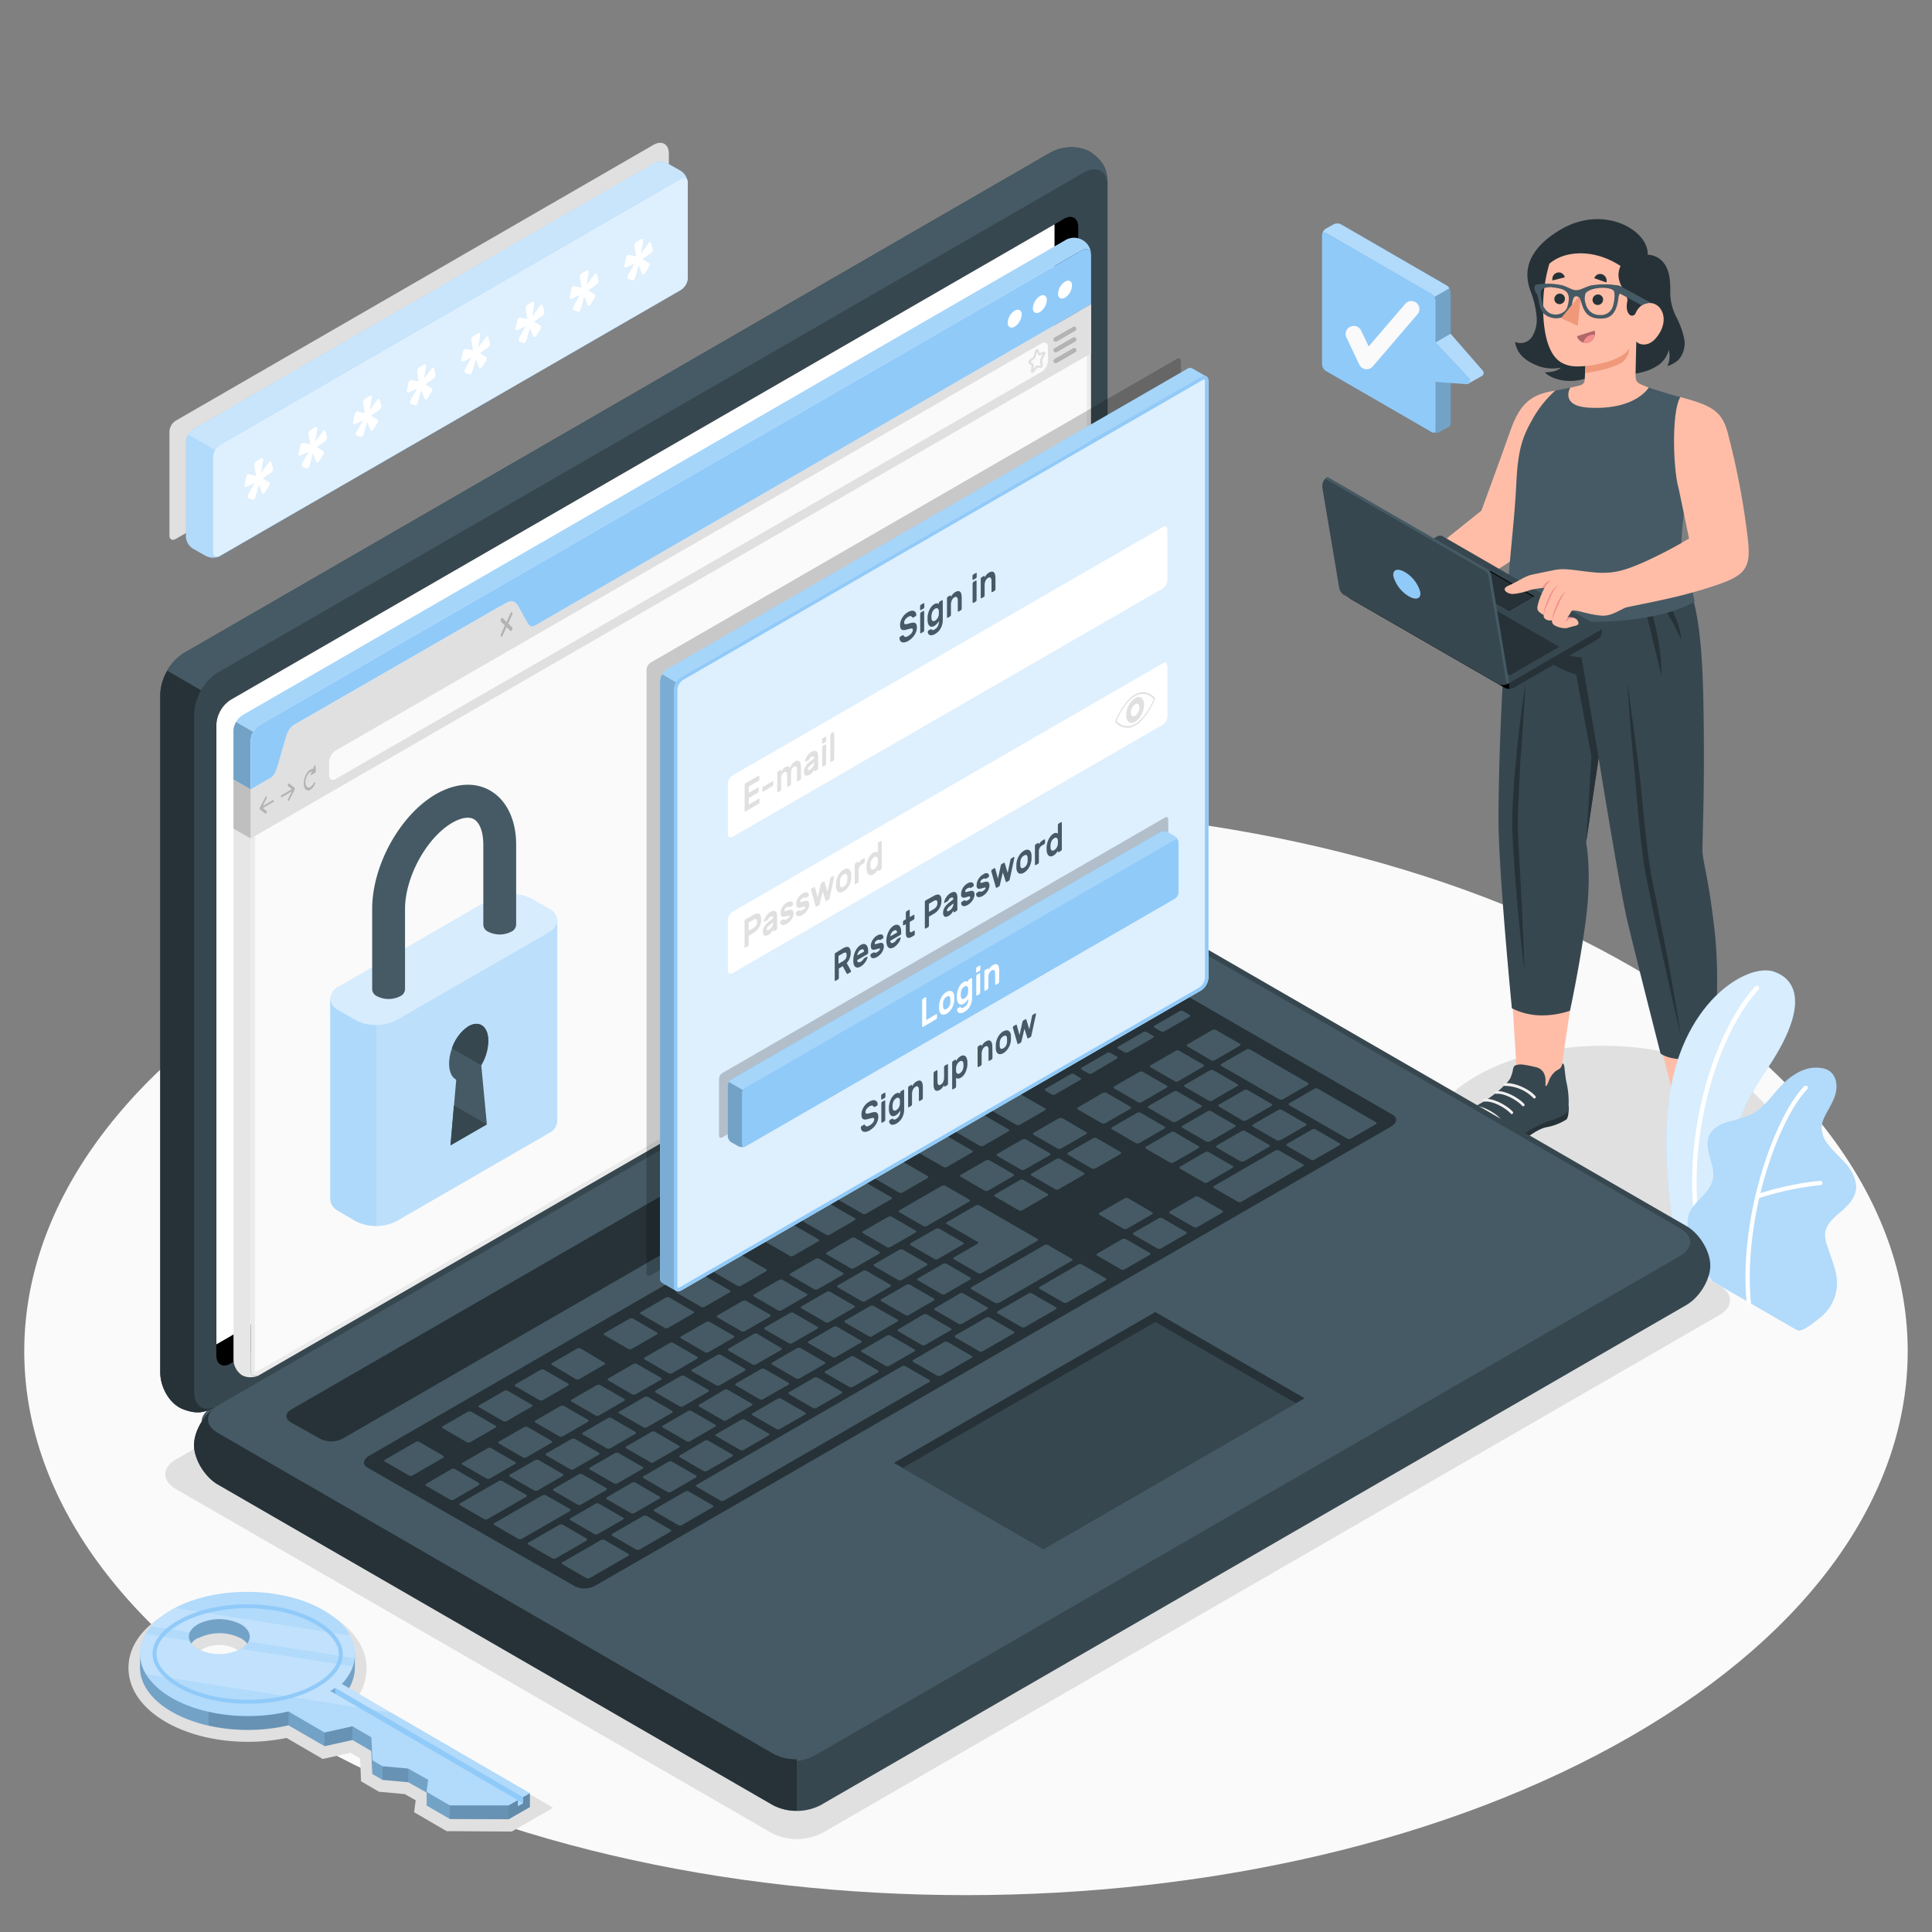 <svg xmlns="http://www.w3.org/2000/svg" viewBox="0 0 500 500"><rect x="0" y="0" width="500" height="500" fill="#808080" stroke="none"/><g id="freepik--Floor--inject-3"><path id="freepik--floor--inject-3" d="M77.66,250.21c-95.18,55-95.17,144,0,199s249.49,55,344.67,0,95.17-144,0-199S172.84,195.26,77.66,250.21Z" style="fill:#fafafa"></path></g><g id="freepik--Shadows--inject-3"><path id="freepik--Shadow--inject-3" d="M45.51,385.36l154.15,89a14.55,14.55,0,0,0,13.17,0L445,340.32c3.64-2.1,3.64-5.51,0-7.61l-154.15-89a14.55,14.55,0,0,0-13.17,0l-232.17,134C41.87,379.85,41.87,383.26,45.51,385.36Z" style="fill:#e0e0e0"></path><path id="freepik--shadow--inject-3" d="M115.58,473.9l-8.41-4.9.41-3.09-2.84-1.6-6.67-.61L93.44,461l-.25-5.94-2.47-1.44-7.2,1.6-9.35-5.44a49.93,49.93,0,0,1-10,1h0c-8,0-15.59-1.84-21.32-5.18-6.21-3.61-9.62-8.58-9.6-14s3.46-10.35,9.7-13.92c5.66-3.24,13.12-5,21-5s15.6,1.84,21.34,5.18c5.43,3.16,8.79,7.49,9.46,12.18a13,13,0,0,1-1.84,8.57l50.23,29.24L132.43,474ZM51.91,427.27a2.47,2.47,0,0,0,.77.62,9.33,9.33,0,0,0,8.14,0,2.23,2.23,0,0,0,.77-.62,2.26,2.26,0,0,0-.76-.62,9.35,9.35,0,0,0-8.15,0A2.47,2.47,0,0,0,51.91,427.27Z" style="fill:#e0e0e0"></path><ellipse id="freepik--shadow--inject-3" cx="414.88" cy="297.47" rx="46.47" ry="26.83" style="fill:#e0e0e0"></ellipse></g><g id="freepik--Character--inject-3"><g id="freepik--character--inject-3"><g id="freepik--Bottom--inject-3"><path d="M443.72,286c-.73-9.82.4-17.35-.44-32.68h0c-.07-3.93-.22-8.14-.49-11.88-.92-12.58-2.92-16.88-3.11-19.31,0,0-.35-26.3-1.2-53.83-.4-12.95-4.28-16.88-7.38-23.75H394.28c-4.12,17-5.29,54-5.17,71.44.07,8.92,3.08,55.87,3.15,57,.26,3.89-.09,5.43-1.66,7.06-3.3,3.43-8.09,6.69-12.22,9.68.6,1.53,6.28,2.2,8.74,1A62.18,62.18,0,0,0,396.3,285c3.39-2.43,7.74-4.38,7.79-8.09a3,3,0,0,1,.12-.66c.06-2.16,5.27-34.06,5.7-41.46a169.53,169.53,0,0,0-.42-17.17l4.24-27s2.62,22.66,5.27,33.54c2.15,8.85,5.7,24,8.13,34.86h0c2.33,12.56,5.75,21.5,6.34,27.78.18,1.5,1.93,16.23,2.66,19.61s8.32,3.46,8.8-2.34C445.26,300.27,443.86,287.8,443.72,286Z" style="fill:#ffbda7"></path><path d="M413.73,190.68l-3.1-19.44s-12-1.38-16.35-5.44c0,0,5.49,7.51,13.63,8.74l3.42,16.12-1.81,26.75Z" style="fill:#f0997a"></path><path d="M372.05,294.29a3.11,3.11,0,0,0,.58,3.21c1.31,1.11,5.16,3,10.28,2.37s7.9-2.09,10-3.73,4.95-3.94,7.27-4.41a14.22,14.22,0,0,0,5.19-2c.7-.63.63-3.49.63-3.49Z" style="fill:#263238"></path><path d="M404.31,275.22s.39,0,.51.68.3,3.08.62,4.38a22.62,22.62,0,0,1,.43,7c-.3,1.46-3.82,2.44-6.06,3.24a28.56,28.56,0,0,0-7.3,4.36,21.65,21.65,0,0,1-10.83,3.78c-5.09,0-8.37-1.35-9.37-3.13-1.23-2.21-.94-4.19,4.94-6.76,1.11-.48,5-2.67,6.35-3.46a29.57,29.57,0,0,0,4-2.83,22.21,22.21,0,0,0,1.81-1.69,7.82,7.82,0,0,0,1.5-1.81c.06-.15.11-.32.17-.48a7.71,7.71,0,0,0,.4-1.32c.1-.47.16-1.16.63-1.43a4,4,0,0,1,2.09-.22,26,26,0,0,1,3.16.63,3,3,0,0,1,2.16,1.5,4,4,0,0,1,.45,2.05c0,.33,0,.67,0,1,0,.14-.06.39.14.34s.42-.55.5-.72c.16-.37.27-.76.45-1.12a5.54,5.54,0,0,1,1.68-2.1,11.27,11.27,0,0,0,1-.61A2.22,2.22,0,0,0,404.31,275.22Z" style="fill:#37474f"></path><path d="M376.3,289.15c7.36.56,10.34,5.72,10.62,8.45a18.27,18.27,0,0,1-5.24,1c-5.09,0-8.58-1.35-9.58-3.13C370.94,293.4,371.06,291,376.3,289.15Z" style="fill:#fafafa"></path><path d="M388,290.06a.37.37,0,0,0,.23-.07.34.34,0,0,0,.06-.49c-1-1.23-4.66-3.6-7.34-3.34a.34.34,0,0,0-.32.38.35.35,0,0,0,.39.31c2.5-.23,5.91,2.11,6.71,3.08A.34.34,0,0,0,388,290.06Z" style="fill:#f0f0f0"></path><path d="M391.24,288.31a.35.35,0,0,0,.22-.08.34.34,0,0,0,.06-.49c-1-1.23-4.66-3.6-7.34-3.34a.35.35,0,1,0,.07.69c2.5-.23,5.91,2.11,6.71,3.09A.37.37,0,0,0,391.24,288.31Z" style="fill:#f0f0f0"></path><path d="M394.2,286.29a.33.33,0,0,0,.23-.07.34.34,0,0,0,.05-.49c-1-1.23-4.67-3.6-7.34-3.34a.36.36,0,0,0-.32.38.35.35,0,0,0,.39.31c2.5-.23,5.91,2.11,6.71,3.08A.34.34,0,0,0,394.2,286.29Z" style="fill:#f0f0f0"></path><path d="M397.1,284.28a.35.35,0,0,0,.29-.56c-1.39-1.74-5.28-3.64-7.95-3.38a.36.36,0,0,0-.33.38.36.36,0,0,0,.4.31,10.43,10.43,0,0,1,7.31,3.12A.37.37,0,0,0,397.1,284.28Z" style="fill:#f0f0f0"></path><path d="M433.74,309.1c.2,3.36.74,5.59,2,7.56s3.56,2.59,5.92,2,5.37-2.13,6-5a17.77,17.77,0,0,0,.54-8Z" style="fill:#263238"></path><path d="M443.64,284.75c1,.07,1.26,4.59,1.82,9.11.6,4.84,2.09,6.85,2.63,10.82.61,4.54-.17,6.57-1.81,9.31s-7.46,5.44-10.33,1.51c-2.33-3.21-2.43-6.76-2.22-11.29a97.36,97.36,0,0,0-.31-11.49c-.19-3.4-1-6.82-.12-7.2.06.5.12,1.13.19,1.62a7.9,7.9,0,0,0,.32,1.81c.1.25.31.52.4.11a2.69,2.69,0,0,0,0-.85c-.14-1.25.51-1.35.86-1.45a41.83,41.83,0,0,1,4.5-.61c.74,0,3.3-.16,3.63.25a2.66,2.66,0,0,1,.33,1.31c.08.68.25,1.18.27,1,0-.49-.05-1.76-.07-2.07s-.06-.7-.06-1S443.66,285,443.64,284.75Z" style="fill:#37474f"></path><path d="M448.35,307.31a11,11,0,0,1-1.81,6.9c-1.64,2.74-7.93,5.44-10.79,1.51a12.58,12.58,0,0,1-2-6.62C435.46,306.07,445.64,304.73,448.35,307.31Z" style="fill:#fafafa"></path><path d="M435.86,304.16l.12,0a17,17,0,0,1,8.9-.84.36.36,0,0,0,.43-.26.36.36,0,0,0-.27-.42,17.42,17.42,0,0,0-9.37.89.34.34,0,0,0-.17.46A.36.36,0,0,0,435.86,304.16Z" style="fill:#f0f0f0"></path><path d="M444.66,299.91a.34.34,0,0,0,.3-.24.34.34,0,0,0-.22-.44c-4.35-1.42-9.18.72-9.36.81a.34.34,0,0,0-.15.47.37.37,0,0,0,.48.15s4.75-2.1,8.8-.77A.39.39,0,0,0,444.66,299.91Z" style="fill:#f0f0f0"></path><path d="M444.51,296.72a.36.36,0,0,0,.3-.23.35.35,0,0,0-.22-.45,13.16,13.16,0,0,0-9.54.78.35.35,0,0,0-.12.48.37.37,0,0,0,.5.12s4.46-2.26,8.92-.72A.41.41,0,0,0,444.51,296.72Z" style="fill:#f0f0f0"></path><path d="M444.27,293.58a.36.36,0,0,0,.3-.23.34.34,0,0,0-.21-.44c-4.48-1.63-9.42.77-9.6.87a.35.35,0,0,0-.13.48.35.35,0,0,0,.49.13s4.82-2.34,9-.83A.41.41,0,0,0,444.27,293.58Z" style="fill:#ebebeb"></path><path d="M433.67,144.5c4.36,7.7,6.71,14,7.16,36.9s-.32,36.14-.23,38.9,1.76,7.7,3.21,21.3-.26,29.81-.26,29.81-1,2.18-6.38,2.65c-5,.43-7.41-1.37-7.41-1.37S423,246.2,421.08,238s-7.35-41.85-7.35-41.85L410.49,218s1.51,7.51,0,19.43-4.18,24.15-4.18,24.15a22.82,22.82,0,0,1-7.61,1.2,17.24,17.24,0,0,1-7.43-1.84s-3.46-35.33-3.46-48.85,1-48,4.2-68Z" style="fill:#37474f"></path><path d="M394.77,164.27c2.11,5.58,9.77,9.49,13.14,10.27l3.95,21.33L410.49,218l3.24-21.85-4.43-26S400,169.52,394.77,164.27Zm32-2.73c.55,2.2,1,4.4,1.58,6.61s1.05,4.42,1.61,6.64a43.44,43.44,0,0,0-.46-6.84c-.31-2.27-.75-4.51-1.28-6.74a58.74,58.74,0,0,0-2-6.58,32.11,32.11,0,0,0-3-6.2c.71,2.18,1.34,4.35,1.93,6.54S426.19,159.34,426.72,161.54Zm4-4.22c.76,1.32,1.48,2.66,2.21,4l2.15,4.1a17.88,17.88,0,0,0-1.09-4.55,28.09,28.09,0,0,0-2-4.24,33.93,33.93,0,0,0-2.59-3.91,25,25,0,0,0-3.2-3.47c.7,1.41,1.46,2.75,2.22,4.08S430,156,430.69,157.32Zm-3.5,68.45c-1.35-7-2.32-20.8-3.26-27.89s-1.84-14.18-2.86-21.27c.45,7.14,1,14.28,1.71,21.4s1.62,21,3,28,2.85,14,4.37,21,3.09,14,4.78,21q-1.68-10.62-3.64-21.17C430,239.82,428.57,232.77,427.19,225.77Zm-33.62-30.51,1.2-18.65c-1,6.16-1.76,12.35-2.36,18.56s-1.12,12.41-1.14,18.71c.21,6.28.71,12.47,1.23,18.68s1.17,12.42,1.93,18.61q-.27-9.34-.77-18.68l-.48-9.33c-.17-3.1-.36-6.22-.43-9.3s.14-6.18.29-9.29S393.39,198.36,393.57,195.26Z" style="fill:#263238"></path></g><g id="freepik--Top--inject-3"><path id="freepik--Arm--inject-3" d="M402.5,101.09c-5.83.91-9,2.83-11.63,10.41-1.81,5.18-7.48,20.65-7.48,20.65l-22.83,18.29,8.92,7.44s17.21-9.49,21.79-12.92c2.07-1.55,3.28-3.37,5.34-8.05s5.71-12.33,7.39-17.31Z" style="fill:#ffbda7"></path><path id="freepik--Chest--inject-3" d="M438.58,155.7c-1.6-7.32-3.43-13.17-3.42-14.79.08-7,1.92-16.25,2.53-20.33,1.33-8.88-.74-16.07-2.81-17.82,0,0-2.91-.71-8.2-2.46-1.5-.49-.58-.21-2.93-.54a53.06,53.06,0,0,0-11.86-.33c-1,.1-5.52.89-5.52.89-1.38.32-3.87.77-3.87.77a28.85,28.85,0,0,0-6.14,7.86c-2.25,4-3.53,7.39-3.93,16-.51,11-2.37,24.19-2.37,31.85C399.15,162.4,426.85,162.54,438.58,155.7Z" style="fill:#455a64"></path><g id="freepik--Head--inject-3"><path id="freepik--Hair--inject-3" d="M426.41,65.91c.37-6.17-11.4-13.35-22.94-6.25s-7.72,14.48-7,16.71a23.18,23.18,0,0,1,1.21,5.76,8.22,8.22,0,0,1-1.24,5.11,3.58,3.58,0,0,1-4.34,1.26c.44,2.76,2.17,4.84,6.44,6.38a11.22,11.22,0,0,0,5.47.26c-.6.46-1.48,1.18-4.21,1.21,1.82,2.05,8.35,3.87,14-.17a1.55,1.55,0,0,1,.93-.18,3.39,3.39,0,0,1,1.1.36c2.74,1.18,6.17.73,9,0a12.54,12.54,0,0,0,4.4-1.91,6.66,6.66,0,0,0,2.64-3.91,6.17,6.17,0,0,1-.36,4.21,8,8,0,0,0,2.81-1.56,6.38,6.38,0,0,0,1.55-5.49,21.17,21.17,0,0,0-2-5.57,14.39,14.39,0,0,1-1.62-6.23,22.08,22.08,0,0,0-.24-4.45C431.44,68.45,429.66,66.1,426.41,65.91Z" style="fill:#263238"></path><path d="M423.29,97.05c0-1.46.19-8.76.19-8.76.06.55,2.71,2,5.07-.79s2.52-5.8,1.09-7.7c-1.57-2.11-5.06-2-6.44,1.46-1,1.24-2.81-.19-2-3.55-.22-2.35-3.61-4.89-1.8-8.87-6.71-4.43-14.34-4.11-18.42-.59a39.63,39.63,0,0,0-1.59,12.88c.29,7.75,2.37,11.48,4.85,12.78,1.66.87,3.17,1.07,6.07.82l-.13,2.44h0c-.06,1.21.05,2.12-1.13,2.52-.79.26-2.68.63-2.68.63s-2.75,4.76,4.84,5.18c12.11.68,15.47-5.2,15.47-5.2l-1.36-.54C423.41,99,423.31,98.5,423.29,97.05Z" style="fill:#ffbda7"></path><path d="M410.31,94.73c5.2-.53,10.17-2.25,11.34-4.62a4.69,4.69,0,0,1-2.09,3.83c-2.95,1.75-9.35,2.63-9.35,2.63Z" style="fill:#f0997a"></path><path d="M412.7,85.56,408.12,87a2.37,2.37,0,0,0,3,1.64A2.53,2.53,0,0,0,412.7,85.56Z" style="fill:#b16668"></path><path d="M412.41,86.62a2.64,2.64,0,0,0-2.64,2.07,2.32,2.32,0,0,0,1.33,0,2.46,2.46,0,0,0,1.66-2C412.64,86.65,412.53,86.62,412.41,86.62Z" style="fill:#f28f8f"></path><path d="M401.78,72.58l3.18-.8A1.57,1.57,0,0,0,403,70.56,1.72,1.72,0,0,0,401.78,72.58Z" style="fill:#263238"></path><path d="M415.73,73.1,412.6,72a1.59,1.59,0,0,1,2.07-1A1.74,1.74,0,0,1,415.73,73.1Z" style="fill:#263238"></path><path d="M405,77.21a1.4,1.4,0,0,1-1.26,1.49,1.32,1.32,0,0,1-1.47-1.2,1.41,1.41,0,0,1,1.26-1.5A1.32,1.32,0,0,1,405,77.21Z" style="fill:#263238"></path><path d="M414.88,77.43a1.41,1.41,0,0,1-1.26,1.49,1.32,1.32,0,0,1-1.47-1.2,1.41,1.41,0,0,1,1.26-1.5A1.32,1.32,0,0,1,414.88,77.43Z" style="fill:#263238"></path><path d="M419.23,74l8.24,4.48a3.43,3.43,0,0,0-2.56.56L419,75.85Z" style="fill:#455a64"></path><path d="M397.69,76c.59,1,.51,2.8,1.08,3.92.65,2.28,4.79,3.53,6.93,1.23a4.7,4.7,0,0,0,.81-1.33c.53-1.21.38-2.92,1.26-3.12,2.44-.33.38,6.15,7,5.73,3.23-.16,3.83-3.25,4.13-5.72.13-.71.71-.85.77-1.74s-.68-1.15-1.38-1.16a21,21,0,0,0-6.55.06c-2,.58-2.7,1.23-3.83,1.22s-1.74-.68-3.66-1.28a18,18,0,0,0-6.55-.18C396.71,73.85,397.17,75.52,397.69,76Zm12.7-.14c1.38-1.62,6.15-1.73,7.16-.68.56.63.2,2.83-.07,3.87,0,.12-.08.25-.13.38a3.16,3.16,0,0,1-3.22,2.09,3.63,3.63,0,0,1-2.76-1.07,4,4,0,0,1-1-1.83A4.11,4.11,0,0,1,410.39,75.82Zm-8.8-1.5c3.69.35,5.14,1.2,4.08,4.91C405.31,81,402.79,82,401,81a4.14,4.14,0,0,1-1.92-2.94C398.39,75.12,398.55,74.34,401.59,74.32Z" style="fill:#455a64"></path><path d="M404,82.34l4.33,2,.69-6.67a1.78,1.78,0,0,0-.51-.84Z" style="fill:#f0997a"></path></g><g id="freepik--Laptop--inject-3"><path d="M414.57,162.68v.81a2.27,2.27,0,0,1-1.13,2L391.71,178a2.35,2.35,0,0,1-1.15.3,2.28,2.28,0,0,1-1.13-.3l-39.88-23a2.28,2.28,0,0,1-1.14-2v-.55l42.15,24.32Z" style="fill:#263238"></path><path d="M348.41,152.45,372,138.79a1.37,1.37,0,0,1,1.36,0l41,23.67a.3.3,0,0,1,0,.52l-23.86,13.79Z" style="fill:#37474f"></path><polygon points="390.78 174.76 403.53 167.4 366.24 145.89 353.42 153.21 390.78 174.76" style="fill:#263238"></polygon><polygon points="397.04 154.3 396.81 154.44 390.56 158.05 379.44 151.63 379.21 151.5 385.69 147.76 397.04 154.3"></polygon><polygon points="396.81 154.44 390.56 158.05 379.44 151.63 385.69 148.02 396.81 154.44" style="fill:#263238"></polygon><path d="M390.56,176.77v1.51a2.28,2.28,0,0,1-1.13-.3l-39.88-23a2.28,2.28,0,0,1-1.14-2v-.55Z"></path><path d="M389.92,177.1a2.67,2.67,0,0,1-2.32-.18L347.89,154a2.66,2.66,0,0,1-1.31-1.89l-4.36-25.91a3.25,3.25,0,0,1,0-.44,2.66,2.66,0,0,1,.8-1.92l41.25,23.8a2,2,0,0,1,1,1.4Z" style="fill:#37474f"></path><path d="M390.56,176.77l-.27.15a2.53,2.53,0,0,1-.37.18l-4.71-28a2,2,0,0,0-1-1.4L343,123.86a2.35,2.35,0,0,1,.55-.42l41.34,23.85a2,2,0,0,1,1,1.39Z" style="fill:#455a64"></path><path d="M367.56,153.19a8.77,8.77,0,0,0-4-5.15c-1.92-1.1-3.23-.6-2.94,1.14a8.79,8.79,0,0,0,4,5.15C366.53,155.43,367.85,154.92,367.56,153.19Z" style="fill:#90CAF9"></path></g><g id="freepik--arm--inject-3"><path d="M452.34,139.49a198.66,198.66,0,0,0-4.9-26.27c-1.53-6.59-3.68-8.08-12.56-10.46-2.34,3.73-1.88,18.88-.42,23.77l2.67,12.84a116,116,0,0,1-11.6,6.07c-5,2.18-8.06,3.2-13.23,2.67s-7.17-1.14-10.05-.58c-1.53.3-5,1-6.25,1.31s-3.59,1.85-5.69,2.77-.05,2.2,1.36,2.11a17.27,17.27,0,0,0,4.38-1.05,24.51,24.51,0,0,1,3.69-.54,20.4,20.4,0,0,0-1.6,3.8c-.17.73-.52,1.57,0,2.24a5.51,5.51,0,0,0,1.38,1,1.12,1.12,0,0,0,.14.77,1.88,1.88,0,0,0,1.22.62,5.93,5.93,0,0,0,.76,0,1.38,1.38,0,0,0,.58,1.23,6,6,0,0,0,3.07.79c.16,0,1.45-.39,1.82-.5a3,3,0,0,0,1.3-.46c.33-.32-.18-1.35-.75-1.57a6,6,0,0,0-2-.31,7.09,7.09,0,0,0,1-1.57c.72-.74,4.4,1,8,1.16,2.69.13,5.12-1.92,6.4-2.18,8.21-1.71,14.43-2.8,23-5.67C451.76,148.87,453.21,147,452.34,139.49Z" style="fill:#ffbda7"></path><path d="M399,152.21c.61-.89,1.48-1.92,2.29-2a8.85,8.85,0,0,0-1.57,1.94Z" style="fill:#f28f8f"></path><path d="M399.51,159.13a8.33,8.33,0,0,1,.4-2.15,20.9,20.9,0,0,1,.75-2,9.64,9.64,0,0,1,1-2,4,4,0,0,1,1.66-1.42,3,3,0,0,0-.78.73,6.48,6.48,0,0,0-.61.87,14.25,14.25,0,0,0-.92,1.93c-.29.66-.56,1.33-.83,2A18.22,18.22,0,0,0,399.51,159.13Z" style="fill:#f28f8f"></path><path d="M401.63,160.57a10,10,0,0,1,.46-2.1,18,18,0,0,1,.78-2,13.89,13.89,0,0,1,1-1.9,4.16,4.16,0,0,1,1.47-1.56,2.58,2.58,0,0,0-.67.8c-.19.3-.36.61-.52.92-.32.63-.63,1.26-.92,1.91C402.66,157.93,402.1,159.22,401.63,160.57Z" style="fill:#f28f8f"></path><path d="M407.65,160.06a3.52,3.52,0,0,0-.9-.07c-.29,0-.52.1-.89.13l.19-.19a1,1,0,0,1-.15.4,1,1,0,0,1-.27.28,1.23,1.23,0,0,1-.68.25,3,3,0,0,0,.48-.46c.06-.08.1-.17.15-.25a.93.93,0,0,0,.06-.24v-.16l.18,0a2.49,2.49,0,0,1,.86,0A1.7,1.7,0,0,1,407.65,160.06Z" style="fill:#f28f8f"></path></g></g></g></g><g id="freepik--speech-bubble--inject-3"><g id="freepik--speech-bubble--inject-3"><g id="freepik--speech-bubble--inject-3"><path d="M347.09,58.09l27.34,15.82c.54.31,1,1.07,1,2.53v33.23c0,.46-.19.57-.52.76l-2.43,1.39a2.16,2.16,0,0,1-1.95,0L343.16,96a2.16,2.16,0,0,1-1-1.69V60.89a2.13,2.13,0,0,1,1-1.68l2-1.13A2.21,2.21,0,0,1,347.09,58.09Z" style="fill:#90CAF9"></path><path d="M347.09,58.09l27.34,15.82c.54.31,1,1.07,1,2.53v33.23c0,.46-.19.57-.52.76l-2.43,1.39a2.16,2.16,0,0,1-1.95,0L343.16,96a2.16,2.16,0,0,1-1-1.69V60.89a2.13,2.13,0,0,1,1-1.68l2-1.13A2.21,2.21,0,0,1,347.09,58.09Z" style="opacity:0.2"></path><path d="M342.2,60.71c.08-.49.48-.67,1-.39L370.5,76.14a2,2,0,0,1,.69.73l3.91-2.27a1.93,1.93,0,0,0-.67-.69L347.09,58.09a2.18,2.18,0,0,0-2,0l-2,1.13A2.16,2.16,0,0,0,342.2,60.71Z" style="fill:#90CAF9"></path><path d="M342.2,60.71c.08-.49.48-.67,1-.39L370.5,76.14a2,2,0,0,1,.69.73l3.91-2.27a1.93,1.93,0,0,0-.67-.69L347.09,58.09a2.18,2.18,0,0,0-2,0l-2,1.13A2.16,2.16,0,0,0,342.2,60.71Z" style="fill:#fff;opacity:0.3"></path><path d="M380,99.3c.62-.37,3.37-1.92,3.52-2a.92.92,0,0,0,.19-1.4l-8.3-9.52-3.93,2.27,8.69,9.28A.93.93,0,0,1,380,99.3Z" style="fill:#90CAF9"></path><path d="M380,99.3c.62-.37,3.37-1.92,3.52-2a.92.92,0,0,0,.19-1.4l-8.3-9.52-3.93,2.27,8.69,9.28A.93.93,0,0,1,380,99.3Z" style="fill:#fff;opacity:0.3"></path><path d="M343.16,60.32l27.35,15.82a2.18,2.18,0,0,1,1,1.69V88.65l8.69,9.28a.88.88,0,0,1-.56,1.5l-8.13-.6h0v12.42c0,.62-.44.87-1,.56L343.16,96a2.16,2.16,0,0,1-1-1.69V60.89C342.19,60.27,342.62,60,343.16,60.32Z" style="fill:#90CAF9"></path></g><g id="freepik--Check--inject-3"><path d="M353.69,95.55l-.28,0a2.11,2.11,0,0,1-1.62-1.19l-3.37-7.1a2.1,2.1,0,0,1,3.8-1.78l2,4.17,9.63-11.22A2.1,2.1,0,0,1,367,81.15L355.28,94.82A2.11,2.11,0,0,1,353.69,95.55Z" style="fill:#fafafa"></path></g></g></g><g id="freepik--Plants--inject-3"><g id="freepik--plants--inject-3"><path d="M443.41,331.71l-8.61-5s-5.13-21.31-3.09-40.48c2.87-26.95,20.62-37.09,27.36-34.77s8.7,10.17-2.46,26.22C450,287.18,441.93,306.91,443.41,331.71Z" style="fill:#90CAF9"></path><g style="opacity:0.65"><path d="M443.41,331.71l-8.61-5s-5.13-21.31-3.09-40.48c2.87-26.95,20.62-37.09,27.36-34.77s8.7,10.17-2.46,26.22C450,287.18,441.93,306.91,443.41,331.71Z" style="fill:#fff"></path></g><path d="M439.84,321.25h.08a.6.6,0,0,0,.48-.7c-4.72-24.86,4-52.79,14.71-64.42a.59.59,0,0,0,0-.84.6.6,0,0,0-.84,0c-10.95,11.84-19.81,40.23-15,65.45A.59.59,0,0,0,439.84,321.25Z" style="fill:#fff"></path><path d="M465.09,344.23c1.29.66,4.71-2.27,5.66-3a11.75,11.75,0,0,0,3.74-4.75,11.14,11.14,0,0,0,.66-6.77,25.88,25.88,0,0,0-1-3.53L473,322.77a8.7,8.7,0,0,1-.69-3.47c.19-2.38,2.21-4.15,4.05-5.68,2-1.69,4.13-3.9,4-6.75a10.08,10.08,0,0,0-2.82-5.85c-1.45-1.66-3.15-3.11-4.47-4.87a7,7,0,0,1-1.66-4.36,7.39,7.39,0,0,1,.82-2.82c.92-1.91,2.16-3.68,2.75-5.71s.38-4.52-1.26-5.87c-1.33-1.1-3.24-1.17-5-1a11.38,11.38,0,0,0-4.49,1.84c-4.4,2.75-6.72,8.25-11.43,10.43A47,47,0,0,1,447,290.4c-1.91.61-3.83,1.7-4.64,3.53-1.58,3.62,1.91,7.8.86,11.6-.93,3.37-4.09,4.8-5.74,7.88a7.09,7.09,0,0,0-.63,4.38,20.91,20.91,0,0,0,2.2,7.23,64.77,64.77,0,0,0,4.35,6.69S464.89,344.13,465.09,344.23Z" style="fill:#90CAF9"></path><g style="opacity:0.3"><path d="M465.09,344.23c1.29.66,4.71-2.27,5.66-3a11.75,11.75,0,0,0,3.74-4.75,11.14,11.14,0,0,0,.66-6.77,25.88,25.88,0,0,0-1-3.53L473,322.77a8.7,8.7,0,0,1-.69-3.47c.19-2.38,2.21-4.15,4.05-5.68,2-1.69,4.13-3.9,4-6.75a10.08,10.08,0,0,0-2.82-5.85c-1.45-1.66-3.15-3.11-4.47-4.87a7,7,0,0,1-1.66-4.36,7.39,7.39,0,0,1,.82-2.82c.92-1.91,2.16-3.68,2.75-5.71s.38-4.52-1.26-5.87c-1.33-1.1-3.24-1.17-5-1a11.38,11.38,0,0,0-4.49,1.84c-4.4,2.75-6.72,8.25-11.43,10.43A47,47,0,0,1,447,290.4c-1.91.61-3.83,1.7-4.64,3.53-1.58,3.62,1.91,7.8.86,11.6-.93,3.37-4.09,4.8-5.74,7.88a7.09,7.09,0,0,0-.63,4.38,20.91,20.91,0,0,0,2.2,7.23,64.77,64.77,0,0,0,4.35,6.69S464.89,344.13,465.09,344.23Z" style="fill:#fff"></path></g><path d="M452.62,337.73h0a.57.57,0,0,0,.52-.61c-2.07-22.36,7.24-47.63,14.56-55.21a.56.56,0,0,0,0-.79.57.57,0,0,0-.8,0c-7.46,7.73-17,33.42-14.87,56.09A.56.56,0,0,0,452.62,337.73Z" style="fill:#fff"></path><path d="M454.84,310.16a.51.51,0,0,0,.17,0,75.79,75.79,0,0,1,16.13-3.44.57.57,0,0,0,.51-.62.55.55,0,0,0-.62-.51,77.43,77.43,0,0,0-16.41,3.51.57.57,0,0,0-.34.72A.56.56,0,0,0,454.84,310.16Z" style="fill:#fff"></path></g></g><g id="freepik--Device--inject-3"><g id="freepik--laptop--inject-3"><path d="M50.22,374c0,3.68,2.75,8.24,6.14,10.2l143.69,83a13.56,13.56,0,0,0,12.28,0L436.48,337.71c3.39-2,6.14-6.52,6.14-10.19s-2.75-8.24-6.14-10.2l-143.69-83a13.56,13.56,0,0,0-12.28,0L56.36,363.77C53,365.73,50.22,370.29,50.22,374Z" style="fill:#37474f"></path><path d="M54.74,371.39l143.69,83a13.56,13.56,0,0,0,12.28,0L434.86,325c3.39-2,3.39-5.13,0-7.09l-143.7-83a13.54,13.54,0,0,0-12.27,0L54.74,364.31C51.35,366.26,51.35,369.44,54.74,371.39Z" style="fill:#455a64"></path><path d="M206.2,455.3v13.29a12.58,12.58,0,0,1-6.14-1.46l-143.7-83c-3.39-2-6.14-6.52-6.14-10.19,0-3.45,2.43-7.67,5.52-9.8-2.75,2-2.54,4.86.62,6.69l143.7,83A12.48,12.48,0,0,0,206.2,455.3Z" style="fill:#263238"></path><path d="M282.94,39.87c-2.87-2.29-7.81-2.27-11.2-.32L47.6,169a13.58,13.58,0,0,0-6.14,10.64V355.14h0v0c0,3.91,2.44,8.22,5.87,9.54,3.62,1.39,5.67,1,9.06-.94h0L280.51,234.36a13.58,13.58,0,0,0,6.14-10.63V48.18C286.65,44.27,285.94,42.26,282.94,39.87Z" style="fill:#37474f"></path><path d="M286.65,48.18c0-3.91-2.75-5.49-6.14-3.54L56.36,174.05A12.49,12.49,0,0,0,52,178.64l-8.76-5.09h0A12.51,12.51,0,0,1,47.6,169L271.74,39.55c3.39-2,8.34-2,11.19.31C286,42.3,286.65,44.27,286.65,48.18Z" style="fill:#455a64"></path><path d="M50.25,360.21l0-175.53a12.53,12.53,0,0,1,1.8-6h0l-8.76-5.08a12.43,12.43,0,0,0-1.8,6V355.16c0,3.91,2.44,8.22,5.87,9.54,3.62,1.39,5.67,1,9.06-.94C53,365.71,50.25,364.12,50.25,360.21Z" style="fill:#263238"></path><path d="M59.66,181.13,275.37,56.63c2-1.18,3.68-.22,3.68,2.13V222a8.13,8.13,0,0,1-3.68,6.38L59.66,352.89c-2,1.17-3.68.22-3.68-2.13V187.51A8.16,8.16,0,0,1,59.66,181.13Z"></path><path d="M59.66,181.13A8.16,8.16,0,0,0,56,187.51V347.92L269.22,224.84a8.14,8.14,0,0,0,3.69-6.38V58.05Z" style="fill:#fff"></path><path d="M75.32,364.81l206-118.92a6.42,6.42,0,0,1,5.79,0l7.51,4.21c1.59.92,1.59,2.42,0,3.34l-206,118.9a6.36,6.36,0,0,1-5.79,0l-7.47-4.19C73.72,367.23,73.72,365.74,75.32,364.81Z" style="fill:#263238"></path><path d="M95.55,376.74l206-118.92a5.93,5.93,0,0,1,5.29-.29l53.61,31c1.33.76,1.1,2.13-.5,3.05L154.19,410.3a5.9,5.9,0,0,1-5.29.3L95.06,379.79C93.73,379,94,377.67,95.55,376.74Z" style="fill:#263238"></path><path d="M274,307.77l6.44-3.72c.28-.16.3-.4.06-.54l-6.17-3.57a1,1,0,0,0-.94,0L267,303.7c-.27.16-.29.4-.05.54l6.17,3.56A1,1,0,0,0,274,307.77Zm-9.42-12.88-6.45,3.72c-.27.16-.3.4-.06.54l6.17,3.56a1,1,0,0,0,.94,0l6.45-3.72c.27-.16.3-.4.06-.54l-6.17-3.57A1,1,0,0,0,264.62,294.89Zm-20.84,12-10.91,6.3c-.28.16-.3.4-.06.54l6.17,3.56a1,1,0,0,0,.94,0l10.91-6.3c.28-.16.3-.4.06-.54l-6.17-3.57A1,1,0,0,0,243.78,306.92Zm11.41-6.59-6.45,3.72c-.27.16-.3.4-.05.54l6.17,3.56a1,1,0,0,0,.94,0l6.44-3.72c.28-.16.3-.4.06-.54l-6.17-3.56A1,1,0,0,0,255.19,300.33Zm-25.3,14.61-6.45,3.72c-.27.16-.3.4-.05.54l6.17,3.56a1,1,0,0,0,.93,0l6.45-3.72c.28-.16.3-.4.06-.54l-6.17-3.57A1,1,0,0,0,229.89,314.94Zm-9.42,5.44L214,324.1c-.28.16-.3.4-.06.54l6.17,3.56a1,1,0,0,0,.94,0l6.45-3.72c.27-.16.3-.4,0-.54l-6.17-3.56A1,1,0,0,0,220.47,320.38Zm24.18,14.53,6.45-3.72c.27-.16.3-.4.05-.54L245,327.09a1,1,0,0,0-.94,0l-6.45,3.72c-.28.16-.3.4-.06.54l6.17,3.57A1,1,0,0,0,244.65,334.91Zm-9.43,5.45,6.45-3.73c.28-.16.3-.4.06-.54l-6.17-3.56a1,1,0,0,0-.94,0l-6.45,3.72c-.27.16-.3.41,0,.55l6.17,3.56A1.05,1.05,0,0,0,235.22,340.36Zm-9.42,5.44,6.45-3.73c.27-.15.3-.4.05-.54L226.13,338a1.05,1.05,0,0,0-.93,0l-6.45,3.73c-.28.16-.3.4-.06.54l6.17,3.56A1,1,0,0,0,225.8,345.8Zm-9.43,5.44,6.45-3.72c.28-.16.3-.4.06-.54l-6.17-3.57a1,1,0,0,0-.94,0l-6.45,3.72c-.27.16-.3.4,0,.54l6.17,3.56A1,1,0,0,0,216.37,351.24Zm48.24-38,6.45-3.72c.27-.16.3-.4.05-.54l-6.17-3.56a1,1,0,0,0-.93,0l-6.45,3.72c-.28.16-.3.4-.06.54l6.17,3.56A1,1,0,0,0,264.61,313.21Zm-10.53,16.26,14.38-8.3c.28-.16.3-.41.06-.55l-15-8.65a1,1,0,0,0-.93,0l-7.44,4.29c-.28.16-.3.4-.06.54l7.93,4.58c.25.14.22.39-.05.54l-6,3.44c-.27.16-.29.4-.05.54l6.17,3.56A1,1,0,0,0,254.08,329.47Zm-43-3.65-6.45,3.72c-.27.16-.3.4-.05.54l6.17,3.57a1,1,0,0,0,.93,0l6.45-3.72c.28-.16.3-.4.06-.54L212,325.79A1,1,0,0,0,211,325.82Zm-9.43,5.44L195.16,335c-.27.15-.29.4,0,.54l6.17,3.56a1,1,0,0,0,.94,0l6.45-3.73c.27-.15.29-.4.05-.54l-6.17-3.56A1,1,0,0,0,201.61,331.26Zm-52.16,58.11a1,1,0,0,0,.94,0l6.45-3.72c.27-.16.3-.4.06-.54l-6.17-3.56a1,1,0,0,0-.94,0l-6.45,3.72c-.27.16-.3.4-.06.54ZM126.21,374.8l-6.45,3.72c-.28.16-.3.4-.06.54l6.17,3.56a1,1,0,0,0,.94,0l6.45-3.72c.27-.16.3-.4.05-.54l-6.17-3.56A1,1,0,0,0,126.21,374.8Zm12,10.91a1,1,0,0,0,.94,0l6.45-3.73c.27-.15.29-.4,0-.54l-6.17-3.56a1,1,0,0,0-.94,0L132,381.61c-.27.16-.29.4,0,.54Zm26,5.85,6.45-3.72c.27-.16.29-.4,0-.55l-6.17-3.56a1.07,1.07,0,0,0-.94,0l-6.45,3.73c-.27.16-.29.4-.05.54l6.17,3.56A1,1,0,0,0,164.17,391.56ZM153.8,397a1,1,0,0,0,.94,0l6.45-3.72c.27-.16.3-.4.06-.54l-6.18-3.57a1,1,0,0,0-.93,0l-6.45,3.72c-.28.16-.3.4-.06.54Zm-18.17-27.67-6.45,3.72c-.27.16-.3.4-.05.54l6.17,3.56a1,1,0,0,0,.93,0l6.45-3.72c.28-.16.3-.4.06-.54l-6.17-3.57A1,1,0,0,0,135.63,369.36Zm47.13-27.21-6.45,3.72c-.27.16-.3.4-.05.54l6.17,3.56a1,1,0,0,0,.93,0l6.45-3.72c.28-.16.3-.4.06-.54l-6.17-3.57A1,1,0,0,0,182.76,342.15Zm-37.7,21.76-6.45,3.73c-.27.16-.3.4-.06.54l6.17,3.56a1,1,0,0,0,.94,0l6.45-3.72c.27-.16.3-.4.06-.55L146,363.88A1.07,1.07,0,0,0,145.06,363.91Zm47.13-27.21-6.45,3.73c-.28.16-.3.4-.06.54l6.17,3.56a1,1,0,0,0,.94,0l6.45-3.72c.27-.16.3-.4.06-.55l-6.17-3.56A1.07,1.07,0,0,0,192.19,336.7Zm-18.85,10.89-6.45,3.72c-.28.16-.3.4-.06.54l6.17,3.56a1,1,0,0,0,.94,0l6.45-3.72c.27-.16.3-.4.05-.54l-6.17-3.56A1,1,0,0,0,173.34,347.59ZM163.91,353l-6.45,3.72c-.27.16-.3.4-.05.54l6.17,3.57a1.05,1.05,0,0,0,.93,0L171,357.1c.28-.16.3-.4.06-.54L164.85,353A1,1,0,0,0,163.91,353Zm-9.43,5.44L148,362.2c-.28.15-.3.4-.06.54l6.17,3.56a1,1,0,0,0,.94,0l6.45-3.73c.27-.15.29-.4.05-.54l-6.17-3.56A1,1,0,0,0,154.48,358.47Zm43,3.65L204,358.4c.27-.16.3-.4.06-.54l-6.17-3.56a1,1,0,0,0-.94,0l-6.45,3.72c-.28.16-.3.4-.06.54l6.17,3.57A1,1,0,0,0,197.52,362.12Zm87.94-79.26L279,286.58c-.28.16-.3.4-.06.54l6.17,3.56a1,1,0,0,0,.94,0l6.45-3.72c.27-.16.3-.4.05-.54l-6.17-3.57A1,1,0,0,0,285.46,282.86Zm-11.41,6.58-6.45,3.73c-.28.16-.3.4-.06.54l6.17,3.56a1,1,0,0,0,.94,0l6.45-3.72c.27-.16.3-.4,0-.55L275,289.41A1.05,1.05,0,0,0,274.05,289.44Zm20.83-12-6.45,3.73c-.27.16-.3.4-.05.54l6.17,3.56a1,1,0,0,0,.93,0l6.45-3.72c.28-.16.3-.4.06-.55l-6.17-3.56A1.07,1.07,0,0,0,294.88,277.41Zm-52.1,48.4,6.45-3.72c.27-.16.3-.4.06-.54L243.12,318a1,1,0,0,0-.94,0l-6.45,3.72c-.27.16-.3.4-.06.54l6.17,3.57A1,1,0,0,0,242.78,325.81Zm62.46-53.87a1,1,0,0,0-.93,0l-6.45,3.73c-.28.15-.3.4-.06.54L304,279.8a1,1,0,0,0,.94,0l6.45-3.73c.27-.15.3-.4.05-.54ZM207,356.68,213.4,353c.27-.16.29-.4,0-.54l-6.17-3.56a1,1,0,0,0-.94,0l-6.45,3.72c-.27.16-.29.4,0,.54l6.17,3.56A1,1,0,0,0,207,356.68Zm115.59-66.74,6.45-3.72c.27-.16.3-.4.05-.54l-6.17-3.56a1,1,0,0,0-.93,0l-6.45,3.72c-.28.16-.3.4-.06.54L321.6,290A1,1,0,0,0,322.54,289.94Zm-18.24.36,6.45-3.73c.27-.15.3-.4.05-.54l-6.17-3.56a1.05,1.05,0,0,0-.93,0l-6.45,3.73c-.28.16-.3.4-.06.54l6.17,3.56A1,1,0,0,0,304.3,290.3ZM314.06,277a1,1,0,0,0-.94,0l-6.45,3.72c-.27.16-.3.41-.05.55l6.17,3.56a1.05,1.05,0,0,0,.93,0l6.45-3.73c.28-.16.3-.4.06-.54Zm2-1.15,15,8.66a1,1,0,0,0,.93,0l6.45-3.72c.28-.16.3-.4.06-.54l-15-8.65a1,1,0,0,0-.93,0l-6.45,3.72C315.82,275.5,315.8,275.74,316,275.88ZM294.27,288l-6.45,3.72c-.27.16-.3.4-.05.54l6.17,3.56a1,1,0,0,0,.93,0l6.45-3.72c.28-.16.3-.4.06-.54l-6.17-3.57A1,1,0,0,0,294.27,288ZM223.33,328.9l-6.45,3.73c-.28.16-.3.4-.06.54l6.17,3.56a1,1,0,0,0,.94,0l6.45-3.72c.27-.16.3-.4.05-.55l-6.17-3.56A1.05,1.05,0,0,0,223.33,328.9Zm88.85-33.48a1.05,1.05,0,0,0,.93,0l6.45-3.73c.28-.15.3-.4.06-.54l-6.17-3.56a1,1,0,0,0-.94,0l-6.45,3.73c-.27.15-.3.4-.05.54Zm-79.43,28-6.45,3.73c-.27.15-.29.4-.05.54l6.17,3.56a1.07,1.07,0,0,0,.94,0l6.44-3.73c.28-.15.3-.4.06-.54l-6.17-3.56A1,1,0,0,0,232.75,323.46Zm-73.87,60.46a1,1,0,0,0,.94,0l6.45-3.72c.27-.16.29-.4,0-.54l-6.17-3.56a1,1,0,0,0-.94,0l-6.44,3.72c-.28.16-.3.4-.06.54Zm-11-11.48-6.45,3.72c-.27.16-.3.4-.05.55l6.16,3.56a1.07,1.07,0,0,0,.94,0l6.45-3.73c.28-.16.3-.4.06-.54l-6.17-3.56A1,1,0,0,0,147.92,372.44Zm21.32,6,6.45-3.72c.28-.16.3-.4.06-.54l-6.17-3.57a1,1,0,0,0-.94,0l-6.45,3.72c-.27.16-.3.4-.05.54l6.17,3.56A1,1,0,0,0,169.24,378.45Zm9.43-5.44,6.45-3.73c.27-.15.3-.4,0-.54L179,365.18a1.05,1.05,0,0,0-.93,0l-6.45,3.73c-.28.16-.3.4-.06.54l6.17,3.56A1,1,0,0,0,178.67,373Zm9.42-5.44,6.45-3.73c.28-.16.3-.4.06-.54l-6.17-3.56a1,1,0,0,0-.94,0L181,363.49c-.27.16-.3.41,0,.55l6.17,3.56A1.05,1.05,0,0,0,188.09,367.57ZM157.35,367l-6.45,3.72c-.28.16-.3.4-.06.54l6.17,3.56a1,1,0,0,0,.94,0l6.45-3.72c.27-.16.3-.4,0-.54L158.28,367A1,1,0,0,0,157.35,367Zm9.42-5.44-6.45,3.72c-.27.16-.3.4,0,.54l6.17,3.56a1,1,0,0,0,.93,0l6.45-3.72c.28-.16.3-.4.06-.54l-6.17-3.57A1,1,0,0,0,166.77,361.56Zm37.71-21.77L198,343.51c-.28.16-.3.4-.06.54l6.17,3.56a1,1,0,0,0,.94,0l6.45-3.72c.27-.16.3-.4.05-.54l-6.17-3.56A1,1,0,0,0,204.48,339.79Zm-9.43,5.44L188.6,349c-.27.16-.3.4-.06.54l6.17,3.57a1,1,0,0,0,.94,0l6.45-3.72c.27-.16.3-.4.06-.54L196,345.2A1,1,0,0,0,195.05,345.23Zm18.85-10.88-6.45,3.72c-.27.16-.3.4,0,.54l6.17,3.56a1,1,0,0,0,.93,0l6.45-3.72c.28-.16.3-.4.06-.54l-6.17-3.57A1,1,0,0,0,213.9,334.35Zm-37.7,21.76-6.45,3.73c-.28.16-.3.4-.06.54l6.17,3.56a1,1,0,0,0,.94,0l6.45-3.72c.27-.16.3-.4.05-.55l-6.17-3.56A1.05,1.05,0,0,0,176.2,356.11Zm9.42-5.44-6.45,3.73c-.27.15-.3.4,0,.54l6.17,3.56a1,1,0,0,0,.94,0l6.44-3.73c.28-.15.3-.4.06-.54l-6.17-3.56A1,1,0,0,0,185.62,350.67Zm-12,35.45,6.45-3.73c.28-.15.3-.4.06-.54l-6.17-3.56a1,1,0,0,0-.94,0l-6.45,3.73c-.27.15-.3.4,0,.54l6.17,3.56A1,1,0,0,0,173.59,386.12Zm-49.7-2.35-6.17-3.56a1,1,0,0,0-.94,0L110.33,384c-.27.16-.3.4,0,.55l6.17,3.56a1.05,1.05,0,0,0,.93,0l6.45-3.73C124.11,384.15,124.13,383.91,123.89,383.77Zm12.28,3.09L130,383.29a1.05,1.05,0,0,0-.93,0l-9.92,5.73c-.28.16-.3.4-.06.54l6.17,3.57a1,1,0,0,0,.94,0l9.92-5.72C136.39,387.24,136.42,387,136.17,386.86Zm-21.49-10.12-6.17-3.57a1,1,0,0,0-.94,0l-7.94,4.58c-.27.16-.3.4,0,.54l6.17,3.56a1,1,0,0,0,.93,0l7.94-4.58C114.9,377.12,114.92,376.88,114.68,376.74Zm6.08-3.52a1,1,0,0,0,.94,0l6.45-3.72c.27-.16.3-.4.06-.54L122,365.36a1,1,0,0,0-.94,0l-6.45,3.72c-.28.16-.3.4-.06.54Zm26.71,17.29L141.3,387a1,1,0,0,0-.94,0L128,394.14c-.27.16-.3.4-.06.54l6.17,3.57a1,1,0,0,0,.94,0l12.4-7.16C147.69,390.89,147.71,390.65,147.47,390.51Zm4.35,7.67-6.17-3.56a1,1,0,0,0-.94,0l-7.94,4.58c-.27.16-.29.4-.05.54l6.17,3.56a1,1,0,0,0,.94,0l7.93-4.58C152,398.56,152.06,398.32,151.82,398.18Zm39-65.42a1,1,0,0,0,.93,0l6.45-3.73c.28-.15.3-.4.06-.54l-6.17-3.56a1.07,1.07,0,0,0-.94,0l-6.45,3.73c-.27.16-.3.4,0,.54ZM172,343.64a1,1,0,0,0,.94,0l6.45-3.72c.27-.16.3-.4.06-.54l-6.17-3.56a1,1,0,0,0-.94,0l-6.45,3.72c-.27.16-.3.4-.06.54Zm-41.8,24.14a1,1,0,0,0,.94,0l6.45-3.73c.27-.15.29-.4,0-.54l-6.17-3.56a1.07,1.07,0,0,0-.94,0l-6.45,3.73c-.27.16-.29.4,0,.54Zm51.23-29.58a1,1,0,0,0,.94,0l6.45-3.72c.27-.16.3-.4.05-.54l-6.17-3.57a1,1,0,0,0-.93,0l-6.45,3.72c-.28.16-.3.4-.06.54Zm-18.85,10.89a1,1,0,0,0,.94,0l6.44-3.72c.28-.16.3-.4.06-.54l-6.17-3.56a1,1,0,0,0-.94,0L156.45,345c-.27.16-.29.4,0,.54Zm-6.12,49.47a1,1,0,0,0-.94,0l-9.92,5.73c-.28.16-.3.4-.06.54l6.17,3.56a1,1,0,0,0,.94,0l9.92-5.73c.28-.16.3-.4.06-.54ZM149,356.9a1,1,0,0,0,.94,0l6.45-3.72c.27-.16.3-.4,0-.54L150.31,349a1,1,0,0,0-.93,0l-6.45,3.72c-.28.16-.3.4-.06.54Zm-9.42,5.44a1.05,1.05,0,0,0,.93,0l6.45-3.73c.28-.16.3-.4.06-.54l-6.17-3.56a1,1,0,0,0-.94,0l-6.45,3.72c-.27.16-.3.41-.05.55Zm191.46-64.6a1,1,0,0,0-.94,0l-15.88,9.17c-.27.15-.3.4-.05.54l6.17,3.56a1,1,0,0,0,.94,0l15.87-9.17c.27-.16.3-.4.06-.54Zm-20.84,12a1,1,0,0,0-.94,0l-6.45,3.72c-.27.16-.3.4-.05.54l6.17,3.57a1,1,0,0,0,.93,0l6.45-3.72c.28-.16.3-.4.06-.54ZM183,380.68l6.45-3.73c.27-.16.3-.4.05-.54l-6.17-3.56a1,1,0,0,0-.93,0L176,376.6c-.28.16-.3.4-.06.54l6.17,3.57A1.07,1.07,0,0,0,183,380.68Zm108.37-60a1.07,1.07,0,0,0-.94,0L284,324.41c-.27.16-.3.4-.05.54l6.17,3.56a1,1,0,0,0,.93,0l6.45-3.72c.28-.16.3-.41.06-.55ZM340.5,292.3a1,1,0,0,0-.94,0l-6.44,3.72c-.28.16-.3.4-.06.54l6.17,3.56a1,1,0,0,0,.94,0l6.45-3.72c.27-.16.29-.4.05-.54Zm15.6-1.88-15-8.65a1,1,0,0,0-.93,0l-6.45,3.72c-.28.16-.3.4-.06.54l15,8.65a1,1,0,0,0,.93,0L356,291C356.32,290.8,356.34,290.56,356.1,290.42ZM256.16,341a1,1,0,0,0-.93,0l-7.94,4.58c-.27.16-.3.4-.06.54l6.17,3.57a1,1,0,0,0,.94,0l7.94-4.58c.27-.16.3-.4.05-.54ZM280,327.24a1,1,0,0,0-.94,0L269.12,333c-.28.16-.3.4-.06.54l6.17,3.56a1,1,0,0,0,.94,0l9.92-5.73c.28-.15.3-.4.06-.54Zm-45.64,26.35a1,1,0,0,0-.94,0l-53.08,30.65c-.28.16-.3.4-.06.54l6.17,3.56a1,1,0,0,0,.94,0l53.08-30.65c.27-.15.3-.4.06-.54ZM178.28,386a1,1,0,0,0-.94,0l-7.94,4.58c-.27.16-.3.4-.05.54l6.17,3.57a1,1,0,0,0,.93,0l7.94-4.58c.27-.16.3-.4.06-.54Zm67-38.67a1,1,0,0,0-.94,0l-7.93,4.58c-.28.16-.3.41-.06.55l6.17,3.56a1.07,1.07,0,0,0,.94,0l7.93-4.59c.28-.16.3-.4.06-.54Zm-77.89,45a1,1,0,0,0-.93,0l-7.94,4.58c-.28.16-.3.4-.06.54L164.6,401a1,1,0,0,0,.94,0l7.94-4.58c.27-.16.3-.4.05-.54Zm99.72-57.57a1,1,0,0,0-.94,0l-7.94,4.58c-.27.16-.29.4-.05.54l6.17,3.56a1,1,0,0,0,.94,0l7.93-4.58c.28-.16.3-.4.06-.54Zm33.73-19.48a1,1,0,0,0-.93,0L293.43,319c-.28.15-.3.4-.06.54l6.17,3.56a1.07,1.07,0,0,0,.94,0l6.45-3.73c.27-.16.3-.4.05-.54Zm21.12-14.73,6.45-3.73c.27-.16.3-.4.05-.54l-6.17-3.56a1,1,0,0,0-.94,0l-6.45,3.72c-.27.16-.29.41-.05.55l6.17,3.56A1.07,1.07,0,0,0,321.93,300.48Zm-38.47,1.85,6.45-3.73c.27-.15.3-.4.06-.54l-6.17-3.56a1,1,0,0,0-.94,0l-6.45,3.73c-.27.16-.3.4-.05.54l6.16,3.56A1,1,0,0,0,283.46,302.33Zm-25,34.81,18.85-10.89c.27-.15.3-.4.05-.54l-6.17-3.56a1,1,0,0,0-.93,0l-18.86,10.89c-.27.16-.29.4-.05.54l6.17,3.56A1,1,0,0,0,258.43,337.14ZM311.56,306a1,1,0,0,0,.94,0l6.45-3.73c.27-.15.3-.4.06-.54l-6.17-3.56a1.07,1.07,0,0,0-.94,0l-6.45,3.73c-.27.15-.3.4-.06.54Zm-7.87-5.12,6.45-3.72c.27-.16.29-.41.05-.54L304,293a1.07,1.07,0,0,0-.94,0l-6.44,3.73c-.28.16-.3.4-.06.54l6.17,3.56A1,1,0,0,0,303.69,300.83ZM249,342.58l6.45-3.72c.27-.16.3-.4.05-.54l-6.17-3.57a1,1,0,0,0-.93,0L242,338.51c-.28.16-.3.4-.06.54l6.17,3.56A1,1,0,0,0,249,342.58ZM290.73,318a1,1,0,0,0,.93,0l6.45-3.73c.28-.15.3-.4.06-.54L292,310.12a1.07,1.07,0,0,0-.94,0l-6.45,3.73c-.27.16-.3.4-.05.54Zm-88.86,51.81,6.45-3.72c.27-.16.3-.4.05-.54L202.2,362a1,1,0,0,0-.93,0l-6.45,3.72c-.28.16-.3.4-.06.54l6.17,3.56A1,1,0,0,0,201.87,369.79Zm9.43-5.44,6.45-3.72c.27-.16.29-.41.05-.55l-6.17-3.56a1.07,1.07,0,0,0-.94,0l-6.45,3.73c-.27.16-.29.4-.05.54l6.17,3.56A1,1,0,0,0,211.3,364.35Zm-18.86,10.88,6.45-3.72c.28-.16.3-.4.06-.54l-6.17-3.56a1,1,0,0,0-.94,0l-6.45,3.72c-.27.16-.3.4,0,.54l6.17,3.57A1,1,0,0,0,192.44,375.23Zm37.71-21.77,6.45-3.72c.27-.16.3-.4.05-.54l-6.17-3.56a1,1,0,0,0-.93,0l-6.45,3.72c-.28.16-.3.4-.06.54l6.17,3.57A1,1,0,0,0,230.15,353.46Zm-9.43,5.45,6.45-3.73c.27-.15.3-.4.06-.54l-6.17-3.56a1,1,0,0,0-.94,0l-6.45,3.73c-.27.15-.3.4-.06.54l6.18,3.56A1.05,1.05,0,0,0,220.72,358.91ZM239.57,348,246,344.3c.28-.16.3-.4.06-.54l-6.17-3.56a1,1,0,0,0-.94,0L232.52,344c-.27.16-.3.4-.05.54l6.17,3.57A1.05,1.05,0,0,0,239.57,348ZM291,272.32a1,1,0,0,0,.94,0l6.45-3.72c.27-.16.3-.4.05-.54l-1.64-.95a1,1,0,0,0-.94,0l-6.45,3.73c-.27.15-.29.4-.05.54ZM244.16,302a1,1,0,0,0,.94,0l6.45-3.73c.27-.15.3-.4,0-.54l-6.17-3.56a1,1,0,0,0-.93,0l-6.45,3.73c-.28.15-.3.4-.06.54ZM263,291.09a1,1,0,0,0,.94,0l6.45-3.72c.27-.16.3-.4.05-.54l-6.17-3.56a1,1,0,0,0-.93,0L256.9,287c-.28.16-.3.4-.06.54Zm-30.36,17.53a1,1,0,0,0,.94,0l6.45-3.72c.27-.16.3-.4.05-.54l-6.17-3.57a1,1,0,0,0-.93,0l-6.45,3.72c-.28.16-.3.4-.06.54Zm20.94-12.08a1.05,1.05,0,0,0,.93,0l6.45-3.73c.28-.16.3-.4.06-.54l-6.17-3.56a1,1,0,0,0-.94,0l-6.45,3.72c-.27.16-.3.4-.05.54Zm-39.79,23a1.07,1.07,0,0,0,.94,0l6.45-3.73c.27-.16.29-.4.05-.54l-6.17-3.56a1,1,0,0,0-.94,0l-6.45,3.72c-.27.16-.29.41-.05.55Zm9.43-5.44a1,1,0,0,0,.93,0l6.45-3.72c.28-.16.3-.4.06-.54l-6.17-3.56a1,1,0,0,0-.94,0L217.11,310c-.27.16-.3.4-.05.54Zm48.93-30.87a1,1,0,0,0,.94,0l6.45-3.73c.27-.15.29-.4.05-.54L278,278a1,1,0,0,0-.94,0l-6.45,3.72c-.27.16-.3.4-.05.54Zm28.28-16.33a1,1,0,0,0,.93,0l6.45-3.72c.28-.16.3-.4.06-.54l-1.64-.95a1,1,0,0,0-.94,0l-6.45,3.72c-.27.16-.3.41-.06.55Zm13,7.49a1.07,1.07,0,0,0,.94,0l6.44-3.73c.28-.16.3-.4.06-.54l-6.17-3.56a1,1,0,0,0-.94,0l-6.45,3.72c-.27.16-.3.4,0,.54Zm18,20.67,6.45-3.72c.28-.16.3-.4.06-.54l-6.17-3.56a1,1,0,0,0-.94,0L324.3,291c-.27.16-.3.4-.05.54l6.17,3.57A1,1,0,0,0,331.35,295Zm-49.76-17.27a1.05,1.05,0,0,0,.93,0L289,274c.28-.16.3-.4.06-.54l-1.65-.95a1,1,0,0,0-.93,0L280,276.27c-.28.16-.3.4-.06.54ZM204.37,325a1,1,0,0,0,.94,0l6.45-3.73c.27-.15.3-.4.06-.54l-6.18-3.56a1.05,1.05,0,0,0-.93,0l-6.45,3.73c-.27.16-.3.4-.06.54Z" style="fill:#455a64"></path><polygon points="231.37 378.59 232.77 379.4 270.02 400.9 336.26 362.65 337.64 361.87 298.99 339.56 231.37 378.59" style="fill:#263238"></polygon><polygon points="335.41 363.15 298.99 342.13 233.62 379.89 270.02 400.9 335.41 363.15" style="fill:#37474f"></polygon></g></g><g id="freepik--Screen--inject-3"><g id="freepik--Window--inject-3"><path d="M67.21,355.84a4.15,4.15,0,0,1-1.85.56,4.66,4.66,0,0,1-2.71-.48,5,5,0,0,1-2.22-4V214.44L64.86,217V354.47c0,1.07.53,1.69,1.31,1.69A2.4,2.4,0,0,0,67.21,355.84Z" style="fill:#e6e6e6"></path><path d="M66.06,355.6c-.67,0-.75-.79-.75-1.13V204.64L281.73,79.69V228.88a4.68,4.68,0,0,1-2.07,3.61L66.83,355.35A1.61,1.61,0,0,1,66.06,355.6Z" style="fill:#fafafa"></path><path d="M281.28,80.66V228.88a4.1,4.1,0,0,1-1.8,3.13L66.65,354.87a1,1,0,0,1-.49.18c-.19,0-.19-.57-.19-.58V205L281.28,80.66m1.11-1.93L64.86,204.32V354.47c0,1.07.53,1.69,1.3,1.69a2.18,2.18,0,0,0,1-.32L280,233a5.19,5.19,0,0,0,2.36-4.09V78.73Z" style="fill:#ebebeb"></path><path d="M282.36,65.75c-.16-1.22-1.15-1.67-2.33-1L67.21,187.63a5.1,5.1,0,0,0-1.67,1.77l-4.42-2.56a4.89,4.89,0,0,1,1.67-1.76L275.61,62.22a4.4,4.4,0,0,1,6.75,3.53Z" style="fill:#90CAF9"></path><path d="M282.36,65.75c-.16-1.22-1.15-1.67-2.33-1L67.21,187.63a5.1,5.1,0,0,0-1.67,1.77l-4.42-2.56a4.89,4.89,0,0,1,1.67-1.76L275.61,62.22a4.4,4.4,0,0,1,6.75,3.53Z" style="fill:#fff;opacity:0.2"></path><path d="M65.54,189.4a4.84,4.84,0,0,0-.68,2.32v12.61l-4.44-2.56v-12.6a2.81,2.81,0,0,1,0-.29,4.71,4.71,0,0,1,.09-.58,5.39,5.39,0,0,1,.59-1.46Z" style="fill:#90CAF9"></path><path d="M65.54,189.4a4.84,4.84,0,0,0-.68,2.32v12.61l-4.44-2.56v-12.6a2.81,2.81,0,0,1,0-.29,4.71,4.71,0,0,1,.09-.58,5.39,5.39,0,0,1,.59-1.46Z" style="opacity:0.2"></path><path d="M282.38,66.13v12.6l-148.77,86c-1.3.75-2.36.14-2.36-1.36v-4.77c0-1.51-1-2.12-2.36-1.36L76.07,187.63c-1.13.59-1.2,2.07-1.52,4.09l-.85,4.77c-.34,2-1,3.33-2.35,4.08l-6.49,3.75v-12.6a5.21,5.21,0,0,1,2.35-4.09L280,64.77C281.33,64,282.38,64.63,282.38,66.13Z" style="fill:#90CAF9"></path><path d="M275.63,72.89c1-.58,1.81-.11,1.81,1a4,4,0,0,1-1.81,3.14c-1,.57-1.81.11-1.81-1A4,4,0,0,1,275.63,72.89Z" style="fill:#fff"></path><path d="M269.11,76.64c1-.57,1.81-.11,1.81,1a4,4,0,0,1-1.81,3.13c-1,.58-1.8.11-1.8-1A4,4,0,0,1,269.11,76.64Z" style="fill:#fff"></path><path d="M262.6,80.4c1-.58,1.81-.11,1.81,1a4,4,0,0,1-1.81,3.14c-1,.57-1.81.11-1.81-1A4,4,0,0,1,262.6,80.4Z" style="fill:#fff"></path><path d="M282.39,78.73V91.42L64.86,217V204.32l4.85-2.81c1.29-.75,1.73-1.89,2.35-4.08l1.64-5.71c.52-2,1.06-3.34,2.37-4.09l54.78-31.55c1.31-.75,2.33-.83,3.32.81l2,3.66c.74,1.28,1.11,2,2.41,1.28Z" style="fill:#e0e0e0"></path><polygon points="64.86 204.32 64.86 217 60.42 214.44 60.42 201.77 64.86 204.32" style="fill:#e0e0e0"></polygon><polygon points="64.86 204.32 64.86 217 60.42 214.44 60.42 201.77 64.86 204.32" style="opacity:0.15"></polygon><path d="M70.66,207.05,68,208.59l1-2a.49.49,0,0,0,0-.48c-.08-.09-.21,0-.3.14l-1.45,2.78v0a.3.3,0,0,0,0,.1s0,0,0,0a.77.77,0,0,0,0,.15.5.5,0,0,0,0,.12s0,0,0,0l0,.06h0l1.45,1.11a.12.12,0,0,0,.14,0,.37.37,0,0,0,.16-.2c.08-.19.07-.39,0-.46l-1-.78,2.66-1.54a.56.56,0,0,0,.22-.45C70.88,207.08,70.78,207,70.66,207.05Z" style="opacity:0.2"></path><path d="M72.89,205.77l2.66-1.54-1-.78c-.09-.07-.1-.27,0-.46s.21-.27.3-.2l1.44,1.11h0l0,.05v0a.51.51,0,0,1,0,.13.78.78,0,0,1,0,.14v0s0,.07,0,.11h0l-1.44,2.78a.38.38,0,0,1-.14.16.11.11,0,0,1-.16,0,.49.49,0,0,1,0-.48l1-2-2.66,1.54c-.12.07-.22,0-.22-.21A.56.56,0,0,1,72.89,205.77Z" style="opacity:0.2"></path><path d="M81.63,198.09c0-.16-.16-.14-.23,0L81,199c-.62-.07-1.38.54-1.89,1.62-.66,1.4-.66,3.05,0,3.68a.94.94,0,0,0,1.2.08,3.31,3.31,0,0,0,1.2-1.46.46.46,0,0,0,0-.46c-.09-.08-.22,0-.31.17-.49,1-1.29,1.51-1.79,1s-.49-1.71,0-2.75c.36-.74.86-1.18,1.3-1.21l-.28.67c-.07.18,0,.34.11.27l1.09-.71a.38.38,0,0,0,.12-.3Z" style="opacity:0.2"></path><path d="M131.53,161.36l1-2.19a.63.63,0,0,0,0-.68c-.12-.12-.32,0-.44.26l-1,2.19-1-1c-.12-.12-.32,0-.44.26a.68.68,0,0,0,0,.68l1,1-1,2.19a.67.67,0,0,0,0,.68.18.18,0,0,0,.22,0,.62.62,0,0,0,.22-.27l1-2.19,1,1a.18.18,0,0,0,.22,0,.62.62,0,0,0,.22-.27c.13-.26.13-.57,0-.68Z" style="opacity:0.2"></path><path d="M85.17,200.62v-3.43a3.75,3.75,0,0,1,1.69-2.94L269.52,88.87c.94-.54,1.7-.1,1.7,1v3.44a3.77,3.77,0,0,1-1.7,2.94L86.86,201.6C85.93,202.14,85.17,201.7,85.17,200.62Z" style="fill:#fafafa"></path><path d="M267.21,96.49a.37.37,0,0,1-.15,0,.46.46,0,0,1-.26-.51l.17-1.4-.65-.47a.44.44,0,0,1-.18-.38.72.72,0,0,1,.28-.59l1-.77,0-.08.44-1.46a.61.61,0,0,1,.51-.47.4.4,0,0,1,.39.23l.37.8L270,91a.4.4,0,0,1,.45.11.58.58,0,0,1,0,.68l-.72,1.36a.15.15,0,0,0,0,.08l.17,1.22a.81.81,0,0,1-.21.62.48.48,0,0,1-.4.15l-.81-.1-.88,1.12A.51.51,0,0,1,267.21,96.49Zm-.48-2.84.65.47a.5.5,0,0,1,.18.47l-.11.93.59-.75a.45.45,0,0,1,.44-.21l.82.1a.19.19,0,0,0,0-.09l-.17-1.23a.77.77,0,0,1,.08-.44l.64-1.18-.65.24a.4.4,0,0,1-.52-.2l-.29-.63-.4,1.3a.79.79,0,0,1-.25.38l-1,.76A.22.22,0,0,0,266.73,93.65ZM269,91.41h0Z" style="fill:#e0e0e0"></path><g style="opacity:0.2"><path d="M273.22,88.45a.59.59,0,0,1-.51-.29.6.6,0,0,1,.21-.81l4.78-2.75a.58.58,0,1,1,.59,1l-4.78,2.76A.51.51,0,0,1,273.22,88.45Z"></path><path d="M273.22,91.21a.59.59,0,0,1-.51-.29.6.6,0,0,1,.21-.81l4.78-2.76a.6.6,0,0,1,.81.22.59.59,0,0,1-.22.8l-4.78,2.76A.51.51,0,0,1,273.22,91.21Z"></path><path d="M273.22,94a.61.61,0,0,1-.51-.29.6.6,0,0,1,.21-.81l4.78-2.76a.6.6,0,0,1,.81.22.59.59,0,0,1-.22.8l-4.78,2.76A.6.6,0,0,1,273.22,94Z"></path></g></g></g><g id="freepik--window--inject-3"><g id="freepik--window--inject-3"><g id="freepik--Box--inject-3"><g style="opacity:0.2"><path d="M168.4,171.47,304.54,92.89c.6-.35,1.09-.07,1.09.63V249.59a2.39,2.39,0,0,1-1.09,1.88L168.4,330.05c-.6.35-1.08.07-1.08-.63V173.35A2.39,2.39,0,0,1,168.4,171.47Z"></path></g><path d="M312.1,97.39a1.43,1.43,0,0,0-1.28.17L176.33,175.19a4.26,4.26,0,0,0-1.91,3.33V332.83a1.37,1.37,0,0,0,.52,1.22c-.33-.21-3.23-1.85-3.58-2.07a1.35,1.35,0,0,1-.55-1.23V176.44a4.27,4.27,0,0,1,1.92-3.33L307.21,95.48a1.35,1.35,0,0,1,1.38-.12C308.9,95.54,311.42,97,312.1,97.39Z" style="fill:#90CAF9"></path><g style="opacity:0.2"><path d="M312.1,97.39c-.68-.42-3.2-1.85-3.51-2a1.35,1.35,0,0,0-1.38.12L172.73,173.11a4,4,0,0,0-1.36,1.43l3.61,2.09a3.84,3.84,0,0,1,1.35-1.44L310.82,97.56A1.43,1.43,0,0,1,312.1,97.39Z" style="fill:#fff"></path></g><path d="M176.33,175.19,310.82,97.56c1.06-.61,1.92-.11,1.92,1.11V253a4.24,4.24,0,0,1-1.92,3.33L176.33,333.94c-1.06.61-1.92.11-1.92-1.11V178.52A4.24,4.24,0,0,1,176.33,175.19Z" style="fill:#90CAF9"></path><g style="opacity:0.7"><path d="M176.33,175.19,310.82,97.56c1.06-.61,1.92-.11,1.92,1.11V253a4.24,4.24,0,0,1-1.92,3.33L176.33,333.94c-1.06.61-1.92.11-1.92-1.11V178.52A4.24,4.24,0,0,1,176.33,175.19Z" style="fill:#fff"></path></g><path d="M175,176.63l-3.61-2.09a4,4,0,0,0-.56,1.9V330.75a1.35,1.35,0,0,0,.55,1.23c.35.22,3.25,1.86,3.58,2.07a1.37,1.37,0,0,1-.52-1.22V178.52A3.86,3.86,0,0,1,175,176.63Z" style="fill:#90CAF9"></path><path d="M175,176.63l-3.61-2.09a4,4,0,0,0-.56,1.9V330.75a1.35,1.35,0,0,0,.55,1.23c.35.22,3.25,1.86,3.58,2.07a1.37,1.37,0,0,1-.52-1.22V178.52A3.86,3.86,0,0,1,175,176.63Z" style="opacity:0.15"></path><path d="M311.68,98.19c.17,0,.17.43.17.48V253a3.38,3.38,0,0,1-1.47,2.56L175.89,333.17a.82.82,0,0,1-.41.14c-.18,0-.18-.43-.18-.48V178.52a3.36,3.36,0,0,1,1.48-2.56L311.26,98.33a.87.87,0,0,1,.42-.14m0-.89a1.83,1.83,0,0,0-.86.26L176.33,175.19a4.24,4.24,0,0,0-1.92,3.33V332.83c0,.87.44,1.37,1.07,1.37a1.83,1.83,0,0,0,.85-.26l134.49-77.63a4.24,4.24,0,0,0,1.92-3.33V98.67c0-.87-.43-1.37-1.06-1.37Z" style="fill:#90CAF9"></path></g><g id="freepik--Button--inject-3"><g style="opacity:0.2"><path d="M186.94,277.7l114.54-66.11c.48-.28.86-.06.86.49v14.67a1.89,1.89,0,0,1-.85,1.48L186.94,294.34c-.48.27-.86.05-.86-.49V279.18A1.86,1.86,0,0,1,186.94,277.7Z"></path></g><g id="freepik--speech-bubble--inject-3"><path d="M300.27,215.34l-111,64a2.08,2.08,0,0,0-.94,1.63v13a2,2,0,0,0,.95,1.63l1.79,1a2.15,2.15,0,0,0,1.9,0l111-64.05a2.09,2.09,0,0,0,1-1.63V218a2.09,2.09,0,0,0-1-1.63l-1.8-1A2.13,2.13,0,0,0,300.27,215.34Z" style="fill:#90CAF9"></path><path d="M193,296.67a2.18,2.18,0,0,1-1.9,0l-1.79-1a2.06,2.06,0,0,1-.95-1.63V281a2,2,0,0,1,.3-1l3.67,2.13a1.89,1.89,0,0,0-.28.92v13C192,296.67,192.42,297,193,296.67Z" style="opacity:0.2"></path><g style="opacity:0.2"><path d="M304.89,217.81c-.07-.48-.46-.65-.93-.38L193,281.48a1.92,1.92,0,0,0-.67.71l-3.68-2.13a1.9,1.9,0,0,1,.65-.67l111-64a2.13,2.13,0,0,1,1.89,0l1.8,1A2.06,2.06,0,0,1,304.89,217.81Z" style="fill:#fff"></path></g><path d="M304,217.43,193,281.48a2.06,2.06,0,0,0-.95,1.63v13c0,.6.42.85.95.55l111-64.05a2.09,2.09,0,0,0,1-1.63V218C304.91,217.38,304.48,217.13,304,217.43Z" style="fill:#90CAF9"></path></g></g><path d="M235,158.41a2.31,2.31,0,0,1,.92-.35,1.13,1.13,0,0,1,.66.09.84.84,0,0,1,.41.38,1.37,1.37,0,0,1,.15.56.46.46,0,0,1-.06.23.36.36,0,0,1-.15.17l-.55.32a.23.23,0,0,1-.2,0,.3.3,0,0,1-.12-.11.56.56,0,0,0-.35-.25,1.16,1.16,0,0,0-.71.22,2.14,2.14,0,0,0-.39.28,2.11,2.11,0,0,0-.32.35,1.86,1.86,0,0,0-.21.39,1.14,1.14,0,0,0-.08.4.66.66,0,0,0,.07.35.3.3,0,0,0,.25.11,1.47,1.47,0,0,0,.47-.06l.72-.2a3.54,3.54,0,0,1,.8-.15,1,1,0,0,1,.56.12.81.81,0,0,1,.32.4,2,2,0,0,1,.1.7,3.3,3.3,0,0,1-.15,1,4.11,4.11,0,0,1-.45.95,4.92,4.92,0,0,1-1.65,1.57,2.91,2.91,0,0,1-.84.34,1.55,1.55,0,0,1-.71,0,.88.88,0,0,1-.49-.36,1.25,1.25,0,0,1-.21-.71.36.36,0,0,1,.06-.24.39.39,0,0,1,.15-.16l.55-.32a.24.24,0,0,1,.2-.05c.05,0,.08.05.12.12a.8.8,0,0,0,.13.19.37.37,0,0,0,.21.12.77.77,0,0,0,.33,0,2.18,2.18,0,0,0,.5-.22,4,4,0,0,0,.45-.31,2.23,2.23,0,0,0,.38-.37,2.2,2.2,0,0,0,.27-.43,1.06,1.06,0,0,0,.1-.46.37.37,0,0,0-.11-.31.41.41,0,0,0-.33-.06,4.33,4.33,0,0,0-.55.12l-.76.2a2.66,2.66,0,0,1-.68.1.84.84,0,0,1-.49-.15.82.82,0,0,1-.28-.42,2.52,2.52,0,0,1-.1-.75,3.27,3.27,0,0,1,.16-1,4.05,4.05,0,0,1,.43-.92,4.59,4.59,0,0,1,.65-.82A3.74,3.74,0,0,1,235,158.41Z" style="fill:#455a64"></path><path d="M239,156.12a.14.14,0,0,1,.15,0,.18.18,0,0,1,.06.16v.81a.53.53,0,0,1-.06.24.34.34,0,0,1-.15.16l-.67.39q-.09.06-.15,0a.18.18,0,0,1-.06-.16v-.81a.49.49,0,0,1,.06-.23.36.36,0,0,1,.15-.17Zm.17,7a.53.53,0,0,1-.06.24.42.42,0,0,1-.15.17l-.59.34a.14.14,0,0,1-.15,0,.19.19,0,0,1-.07-.16v-4.85a.55.55,0,0,1,.07-.24.42.42,0,0,1,.15-.17l.59-.34a.14.14,0,0,1,.15,0,.18.18,0,0,1,.06.16Z" style="fill:#455a64"></path><path d="M242,162.81a1.81,1.81,0,0,0,.34-.26,1.84,1.84,0,0,0,.31-.4,2.3,2.3,0,0,0,.23-.5,1.85,1.85,0,0,0,.09-.58v-.38c0,.09-.1.18-.16.3a3.25,3.25,0,0,1-.25.34,2.79,2.79,0,0,1-.34.35,2.4,2.4,0,0,1-.43.32,1.29,1.29,0,0,1-.71.2.83.83,0,0,1-.54-.23,1.55,1.55,0,0,1-.35-.58,3,3,0,0,1-.14-.84c0-.1,0-.22,0-.36s0-.26,0-.37a5.12,5.12,0,0,1,.14-1,6.44,6.44,0,0,1,.35-1,4.38,4.38,0,0,1,.54-.85,2.68,2.68,0,0,1,.71-.61,1.89,1.89,0,0,1,.43-.19,1,1,0,0,1,.34,0,.49.49,0,0,1,.25.06.64.64,0,0,1,.16.11v-.25a.53.53,0,0,1,.06-.23.42.42,0,0,1,.15-.17l.59-.34a.14.14,0,0,1,.15,0,.17.17,0,0,1,.07.16v4.88a4.49,4.49,0,0,1-.53,2.21,3.84,3.84,0,0,1-1.46,1.48,2.31,2.31,0,0,1-.74.29,1.26,1.26,0,0,1-.59,0,.78.78,0,0,1-.39-.3.94.94,0,0,1-.17-.51.53.53,0,0,1,.06-.24.42.42,0,0,1,.15-.17l.53-.3c.08,0,.14,0,.19,0l.13.1a.39.39,0,0,0,.28.13A1.14,1.14,0,0,0,242,162.81Zm-.94-3.5a5.61,5.61,0,0,0,0,.58c0,.44.14.7.32.8a.64.64,0,0,0,.64-.08,1.75,1.75,0,0,0,.65-.67,2.52,2.52,0,0,0,.3-1c0-.11,0-.25,0-.41a3.47,3.47,0,0,0,0-.38.83.83,0,0,0-.3-.68.61.61,0,0,0-.65.06,1.73,1.73,0,0,0-.64.67A2.52,2.52,0,0,0,241.08,159.31Z" style="fill:#455a64"></path><path d="M248.89,157.52a.49.49,0,0,1-.06.23.36.36,0,0,1-.15.17l-.59.35a.14.14,0,0,1-.15,0,.2.2,0,0,1-.06-.16v-2.65a1.28,1.28,0,0,0-.22-.87c-.14-.17-.37-.16-.67,0a1.56,1.56,0,0,0-.65.75,2.64,2.64,0,0,0-.24,1.14v2.64a.53.53,0,0,1-.06.24.65.65,0,0,1-.15.17l-.6.34a.12.12,0,0,1-.14,0,.17.17,0,0,1-.07-.16v-4.85a.44.44,0,0,1,.07-.24.49.49,0,0,1,.14-.17l.6-.34a.14.14,0,0,1,.15,0,.18.18,0,0,1,.06.16v.24a3.88,3.88,0,0,1,.47-.72,2.27,2.27,0,0,1,.65-.55,1.63,1.63,0,0,1,.8-.27.69.69,0,0,1,.51.24,1.24,1.24,0,0,1,.28.61,4.09,4.09,0,0,1,.08.89Z" style="fill:#455a64"></path><path d="M252.56,148.29a.14.14,0,0,1,.15,0,.18.18,0,0,1,.06.16v.81a.53.53,0,0,1-.06.24.65.65,0,0,1-.15.17l-.67.38a.12.12,0,0,1-.15,0,.22.22,0,0,1-.06-.17v-.81a.53.53,0,0,1,.06-.23.36.36,0,0,1,.15-.17Zm.17,7a.53.53,0,0,1-.06.23.36.36,0,0,1-.15.17l-.59.34c-.06,0-.11,0-.15,0a.19.19,0,0,1-.07-.16V151a.55.55,0,0,1,.07-.24.39.39,0,0,1,.15-.16l.59-.35a.14.14,0,0,1,.15,0,.2.2,0,0,1,.06.16Z" style="fill:#455a64"></path><path d="M257.62,152.48a.53.53,0,0,1-.06.24.51.51,0,0,1-.15.17l-.6.34a.12.12,0,0,1-.14,0,.18.18,0,0,1-.07-.16v-2.65a1.32,1.32,0,0,0-.22-.87c-.14-.17-.36-.16-.67,0a1.67,1.67,0,0,0-.65.75,2.71,2.71,0,0,0-.24,1.14v2.65a.53.53,0,0,1-.06.23.36.36,0,0,1-.15.17l-.59.34a.12.12,0,0,1-.15,0,.22.22,0,0,1-.06-.17v-4.85a.49.49,0,0,1,.06-.23.36.36,0,0,1,.15-.17l.59-.35a.14.14,0,0,1,.15,0,.2.2,0,0,1,.06.16v.24a4.51,4.51,0,0,1,.48-.72,2.29,2.29,0,0,1,.65-.55,1.54,1.54,0,0,1,.79-.26.69.69,0,0,1,.52.23,1.37,1.37,0,0,1,.28.62,4.63,4.63,0,0,1,.08.88Z" style="fill:#455a64"></path><path d="M218.17,245.42c.65-.37,1.15-.46,1.48-.25s.51.67.51,1.38a4.14,4.14,0,0,1-.26,1.45,3.74,3.74,0,0,1-.77,1.24l1.08,1.95a.44.44,0,0,1,0,.1.34.34,0,0,1,0,.19.28.28,0,0,1-.12.14l-.66.38c-.11.07-.18.08-.23,0a.4.4,0,0,1-.11-.12l-1-1.84-1,.6v2.43a.53.53,0,0,1-.06.23.36.36,0,0,1-.15.17l-.63.37a.14.14,0,0,1-.15,0,.2.2,0,0,1-.07-.16V247a.55.55,0,0,1,.07-.24.39.39,0,0,1,.15-.16Zm-1.17,4,1.13-.65a2.29,2.29,0,0,0,.71-.62,1.55,1.55,0,0,0,.27-1q0-.58-.27-.63a1.27,1.27,0,0,0-.71.22l-1.13.65Z" style="fill:#455a64"></path><path d="M220.84,248.46a5.2,5.2,0,0,1,.14-1.17,4.62,4.62,0,0,1,.38-1.12,4.79,4.79,0,0,1,.6-.95,2.8,2.8,0,0,1,.8-.67,1.57,1.57,0,0,1,.79-.25,1,1,0,0,1,.6.22,1.41,1.41,0,0,1,.39.63,2.93,2.93,0,0,1,.14.93v.47a.59.59,0,0,1-.21.4l-2.61,1.51a.81.81,0,0,0,.07.38.41.41,0,0,0,.2.19.46.46,0,0,0,.29,0,1,1,0,0,0,.34-.13,2.31,2.31,0,0,0,.4-.3,1.83,1.83,0,0,0,.26-.32,1.58,1.58,0,0,1,.14-.2l.15-.12.62-.36a.15.15,0,0,1,.16,0,.16.16,0,0,1,0,.16,1.36,1.36,0,0,1-.12.45,3.36,3.36,0,0,1-.34.64,4.8,4.8,0,0,1-.55.7,3.79,3.79,0,0,1-.77.6,1.63,1.63,0,0,1-.8.25.83.83,0,0,1-.6-.22,1.41,1.41,0,0,1-.38-.67A3.7,3.7,0,0,1,220.84,248.46Zm1.92-2.66a1.34,1.34,0,0,0-.39.31,1.89,1.89,0,0,0-.27.38,2.37,2.37,0,0,0-.17.41,2,2,0,0,0-.07.37l1.76-1a1.5,1.5,0,0,0-.06-.29.36.36,0,0,0-.14-.23.34.34,0,0,0-.25-.08A.83.83,0,0,0,222.76,245.8Z" style="fill:#455a64"></path><path d="M227.74,245.64a.18.18,0,0,0-.06-.16.22.22,0,0,0-.19,0,2.74,2.74,0,0,0-.36.08l-.58.17a1.83,1.83,0,0,1-.57.07.6.6,0,0,1-.36-.16.66.66,0,0,1-.19-.36,2.26,2.26,0,0,1-.06-.55,2.53,2.53,0,0,1,.11-.68,3,3,0,0,1,.32-.71,4,4,0,0,1,.5-.68,2.9,2.9,0,0,1,.68-.53,2.28,2.28,0,0,1,.68-.28,1.13,1.13,0,0,1,.52,0,.58.58,0,0,1,.32.25.77.77,0,0,1,.14.41.57.57,0,0,1-.06.24.65.65,0,0,1-.15.17l-.61.34a.22.22,0,0,1-.17,0l-.13-.06a.37.37,0,0,0-.19,0,1.11,1.11,0,0,0-.35.15,1.65,1.65,0,0,0-.41.33.64.64,0,0,0-.18.44.24.24,0,0,0,0,.16s.08.05.16.05a1.88,1.88,0,0,0,.34-.06l.56-.16c.46-.14.79-.12,1,0a1.13,1.13,0,0,1,.28.88,2.19,2.19,0,0,1-.11.68,3.66,3.66,0,0,1-.34.73,3.87,3.87,0,0,1-.55.69,4,4,0,0,1-.73.56,2.39,2.39,0,0,1-.73.29,1.18,1.18,0,0,1-.54,0,.64.64,0,0,1-.33-.28.87.87,0,0,1-.13-.43.49.49,0,0,1,.06-.23.48.48,0,0,1,.16-.18l.6-.34c.07,0,.13-.06.17,0a.51.51,0,0,1,.13.09.33.33,0,0,0,.21,0,1,1,0,0,0,.4-.15l.24-.16.23-.2a1.81,1.81,0,0,0,.18-.23A.43.43,0,0,0,227.74,245.64Z" style="fill:#455a64"></path><path d="M229.39,243.53a5.33,5.33,0,0,1,.13-1.18,5.81,5.81,0,0,1,.38-1.11,4.41,4.41,0,0,1,.61-1,3.14,3.14,0,0,1,.79-.68,1.48,1.48,0,0,1,.79-.24.93.93,0,0,1,.61.22,1.41,1.41,0,0,1,.39.62,3,3,0,0,1,.13.94v.47a.53.53,0,0,1-.06.23.36.36,0,0,1-.15.17l-2.61,1.51a.75.75,0,0,0,.08.37.39.39,0,0,0,.2.2.55.55,0,0,0,.29,0,1.25,1.25,0,0,0,.33-.13,2,2,0,0,0,.41-.31,1.92,1.92,0,0,0,.26-.32.84.84,0,0,1,.14-.19.58.58,0,0,1,.14-.12l.63-.36a.14.14,0,0,1,.15,0,.14.14,0,0,1,.06.16,2,2,0,0,1-.12.44,3.72,3.72,0,0,1-.34.65,5.53,5.53,0,0,1-.56.7,3.53,3.53,0,0,1-.77.6,1.68,1.68,0,0,1-.79.25.84.84,0,0,1-.61-.23,1.48,1.48,0,0,1-.38-.67A3.61,3.61,0,0,1,229.39,243.53Zm1.91-2.67a1.72,1.72,0,0,0-.39.31,2,2,0,0,0-.26.39,1.62,1.62,0,0,0-.17.41,1.9,1.9,0,0,0-.08.37l1.77-1a1.36,1.36,0,0,0-.06-.29.57.57,0,0,0-.14-.24.42.42,0,0,0-.26-.08A1.15,1.15,0,0,0,231.3,240.86Z" style="fill:#455a64"></path><path d="M235.44,240.78a.59.59,0,0,0,.13.45c.08.07.25.05.48-.09l.48-.27a.12.12,0,0,1,.15,0,.21.21,0,0,1,.06.16v.69a.53.53,0,0,1-.06.24.65.65,0,0,1-.15.17l-.58.33c-.49.28-.87.34-1.13.18s-.39-.58-.39-1.23v-2.24l-.52.3a.14.14,0,0,1-.15,0,.18.18,0,0,1-.06-.16v-.69a.53.53,0,0,1,.06-.23.36.36,0,0,1,.15-.17l.52-.3v-1.7a.53.53,0,0,1,.06-.23.42.42,0,0,1,.15-.17l.59-.34a.14.14,0,0,1,.15,0,.18.18,0,0,1,.06.16v1.7l1-.58a.12.12,0,0,1,.15,0,.2.2,0,0,1,.06.16v.69a.53.53,0,0,1-.06.24.34.34,0,0,1-.15.16l-1,.59Z" style="fill:#455a64"></path><path d="M241.66,231.86c.63-.36,1.12-.45,1.47-.25s.52.67.52,1.44a4,4,0,0,1-.52,2,3.94,3.94,0,0,1-1.47,1.45l-1.25.72v2.32a.53.53,0,0,1-.06.24.51.51,0,0,1-.15.17l-.63.36c-.06,0-.11,0-.15,0a.17.17,0,0,1-.07-.16v-6.73a.43.43,0,0,1,.07-.23.36.36,0,0,1,.15-.17ZM240.41,236l1.21-.7a2.12,2.12,0,0,0,.71-.65,1.64,1.64,0,0,0,.27-1c0-.38-.09-.6-.27-.65a1,1,0,0,0-.71.19l-1.21.7Z" style="fill:#455a64"></path><path d="M244.35,233.52a2.34,2.34,0,0,1,.14-.55,4,4,0,0,1,.32-.66,4.27,4.27,0,0,1,.51-.65,2.9,2.9,0,0,1,.7-.54,1.87,1.87,0,0,1,.72-.28.79.79,0,0,1,.55.1.88.88,0,0,1,.35.47,2.66,2.66,0,0,1,.13.87v3.06a.44.44,0,0,1-.07.24.49.49,0,0,1-.14.17l-.6.34a.14.14,0,0,1-.15,0,.18.18,0,0,1-.06-.16v-.34a3.91,3.91,0,0,1-.47.79,2.7,2.7,0,0,1-.79.66,1.56,1.56,0,0,1-.6.23.63.63,0,0,1-.44-.08.74.74,0,0,1-.28-.36,1.49,1.49,0,0,1-.1-.59,2.6,2.6,0,0,1,.38-1.35,4.41,4.41,0,0,1,1-1.14l1.27-1q0-.42-.21-.48a.7.7,0,0,0-.52.13,1,1,0,0,0-.31.24c-.07.1-.14.2-.21.32a.87.87,0,0,1-.13.19.45.45,0,0,1-.13.11l-.72.42a.14.14,0,0,1-.14,0A.12.12,0,0,1,244.35,233.52Zm1.3,2.18a1.87,1.87,0,0,0,.47-.37,2,2,0,0,0,.35-.47,2.58,2.58,0,0,0,.21-.49,1.62,1.62,0,0,0,.07-.47v-.1l-1.06.86a2,2,0,0,0-.46.48.8.8,0,0,0-.14.46c0,.15,0,.22.16.23A.78.78,0,0,0,245.65,235.7Z" style="fill:#455a64"></path><path d="M251,232.2A.18.18,0,0,0,251,232a.27.27,0,0,0-.19,0,2.74,2.74,0,0,0-.36.08l-.58.17a1.57,1.57,0,0,1-.57.07.66.66,0,0,1-.37-.16.69.69,0,0,1-.19-.36,3,3,0,0,1,0-.55,2.46,2.46,0,0,1,.11-.67,3.26,3.26,0,0,1,.31-.72,3.6,3.6,0,0,1,.51-.67,2.75,2.75,0,0,1,.68-.54,2.18,2.18,0,0,1,.68-.28,1.09,1.09,0,0,1,.51,0,.64.64,0,0,1,.33.25.8.8,0,0,1,.13.42.4.4,0,0,1,0,.23.44.44,0,0,1-.16.17l-.6.35c-.08,0-.14.06-.17,0a.75.75,0,0,1-.13-.06.37.37,0,0,0-.19,0,1,1,0,0,0-.35.15,1.7,1.7,0,0,0-.42.33.64.64,0,0,0-.18.44.23.23,0,0,0,.05.16.16.16,0,0,0,.16.05,2.23,2.23,0,0,0,.34-.06l.56-.16c.46-.14.79-.12,1,0a1.1,1.1,0,0,1,.29.88,2.17,2.17,0,0,1-.12.68,3.17,3.17,0,0,1-.34.73,3.8,3.8,0,0,1-.54.69,3.63,3.63,0,0,1-.73.56,2.16,2.16,0,0,1-.73.29,1,1,0,0,1-.54,0,.59.59,0,0,1-.33-.27.94.94,0,0,1-.13-.44.4.4,0,0,1,.06-.23.45.45,0,0,1,.15-.18l.6-.34q.12-.07.18,0l.13.09a.41.41,0,0,0,.21.05,1.19,1.19,0,0,0,.4-.16l.24-.16.23-.2a.91.91,0,0,0,.17-.23A.46.46,0,0,0,251,232.2Z" style="fill:#455a64"></path><path d="M255.08,229.85a.18.18,0,0,0-.06-.15.25.25,0,0,0-.19,0,1.86,1.86,0,0,0-.36.09l-.58.16a1.38,1.38,0,0,1-.57.07.59.59,0,0,1-.36-.15.71.71,0,0,1-.2-.36,3,3,0,0,1,0-.55,2.47,2.47,0,0,1,.11-.68,3.24,3.24,0,0,1,.32-.72,3.43,3.43,0,0,1,.5-.67,3,3,0,0,1,.68-.54A2.45,2.45,0,0,1,255,226a1.08,1.08,0,0,1,.51,0,.57.57,0,0,1,.33.24.83.83,0,0,1,.13.42.4.4,0,0,1-.05.23.44.44,0,0,1-.16.17l-.6.35c-.08,0-.13.06-.17,0l-.13-.05a.37.37,0,0,0-.19,0,.85.85,0,0,0-.35.14,1.36,1.36,0,0,0-.41.34.57.57,0,0,0-.18.43.25.25,0,0,0,0,.17s.08.05.16.05l.34-.07.56-.16c.46-.13.79-.12,1,.06a1.13,1.13,0,0,1,.28.88,2.11,2.11,0,0,1-.12.67,2.83,2.83,0,0,1-.34.73,3.8,3.8,0,0,1-.54.69,3.3,3.3,0,0,1-.73.56,2.45,2.45,0,0,1-.73.3,1.18,1.18,0,0,1-.54,0,.65.65,0,0,1-.33-.28.91.91,0,0,1-.13-.44.53.53,0,0,1,.06-.23.52.52,0,0,1,.15-.17l.6-.35a.21.21,0,0,1,.18,0l.13.1a.33.33,0,0,0,.21,0,.87.87,0,0,0,.4-.16,1.11,1.11,0,0,0,.24-.16l.23-.2a1.24,1.24,0,0,0,.18-.22A.55.55,0,0,0,255.08,229.85Z" style="fill:#455a64"></path><path d="M260.79,225.92l.71-3.39c0-.06,0-.13.06-.2a.33.33,0,0,1,.16-.17l.59-.35a.14.14,0,0,1,.15,0,.26.26,0,0,1,.05.24l-1.18,5.48a.94.94,0,0,1-.07.22.35.35,0,0,1-.15.17l-.6.35q-.11.06-.15,0a.54.54,0,0,1-.07-.13l-.76-2.35-.76,3.22a1.42,1.42,0,0,1-.07.22.33.33,0,0,1-.16.17l-.59.35c-.07,0-.12,0-.16,0a.54.54,0,0,1-.07-.13l-1.17-4.12a.15.15,0,0,1,0-.07.53.53,0,0,1,.06-.24.42.42,0,0,1,.15-.17l.59-.34c.07,0,.13,0,.15,0a.33.33,0,0,1,.07.13l.7,2.57L259,224a.8.8,0,0,1,.08-.21.35.35,0,0,1,.14-.17l.6-.34c.05,0,.1,0,.14,0a.19.19,0,0,1,.07.12Z" style="fill:#455a64"></path><path d="M265,220.17a1.73,1.73,0,0,1,.78-.27.93.93,0,0,1,.6.14,1.19,1.19,0,0,1,.41.49,2.1,2.1,0,0,1,.17.8,1.48,1.48,0,0,1,0,.23v.58a1.77,1.77,0,0,1,0,.24,4.48,4.48,0,0,1-.18,1,4.66,4.66,0,0,1-.4,1,4.58,4.58,0,0,1-.6.84,3.09,3.09,0,0,1-.78.62,1.7,1.7,0,0,1-.78.27,1,1,0,0,1-.6-.13,1.08,1.08,0,0,1-.4-.5,2.24,2.24,0,0,1-.18-.79c0-.06,0-.13,0-.23v-.57c0-.1,0-.18,0-.25a4.48,4.48,0,0,1,.18-1,5,5,0,0,1,.4-1,4.26,4.26,0,0,1,.6-.84A3.28,3.28,0,0,1,265,220.17Zm.95,1.79a1.28,1.28,0,0,0-.12-.47.49.49,0,0,0-.22-.21.48.48,0,0,0-.29,0,1.25,1.25,0,0,0-.32.14,2.13,2.13,0,0,0-.32.23,1.66,1.66,0,0,0-.29.34,2,2,0,0,0-.22.46,2.21,2.21,0,0,0-.11.61c0,.05,0,.13,0,.21v.53c0,.08,0,.15,0,.19a1,1,0,0,0,.11.47.4.4,0,0,0,.22.21.41.41,0,0,0,.29,0,1.48,1.48,0,0,0,.32-.14,1.72,1.72,0,0,0,.32-.23,1.62,1.62,0,0,0,.29-.34,1.86,1.86,0,0,0,.22-.47,2.45,2.45,0,0,0,.12-.6V222Z" style="fill:#455a64"></path><path d="M269.74,218.77a1.82,1.82,0,0,0-.68.67,2.15,2.15,0,0,0-.2,1v2.71a.51.51,0,0,1-.07.23.36.36,0,0,1-.15.17l-.59.34a.12.12,0,0,1-.15,0,.2.2,0,0,1-.06-.16V218.9a.53.53,0,0,1,.06-.23.36.36,0,0,1,.15-.17l.59-.34a.12.12,0,0,1,.15,0,.22.22,0,0,1,.07.17v.24a3.56,3.56,0,0,1,.43-.64,2.11,2.11,0,0,1,.6-.48l.36-.21a.12.12,0,0,1,.14,0,.18.18,0,0,1,.07.16v.69a.59.59,0,0,1-.21.4Z" style="fill:#455a64"></path><path d="M272.6,215.77a1.57,1.57,0,0,1,.44-.19,1.05,1.05,0,0,1,.33,0,.83.83,0,0,1,.25.06.5.5,0,0,1,.16.11v-2.22a.43.43,0,0,1,.07-.23.41.41,0,0,1,.14-.17l.6-.34a.12.12,0,0,1,.15,0,.21.21,0,0,1,.06.16v6.84a.53.53,0,0,1-.06.23.43.43,0,0,1-.15.17l-.6.34a.11.11,0,0,1-.14,0,.19.19,0,0,1-.07-.17v-.24a2.25,2.25,0,0,1-.16.3,3.31,3.31,0,0,1-.25.35,2.65,2.65,0,0,1-.33.35,2.46,2.46,0,0,1-.44.31,1.2,1.2,0,0,1-.7.2.83.83,0,0,1-.54-.23,1.35,1.35,0,0,1-.35-.57,2.73,2.73,0,0,1-.15-.84v-.73a4.57,4.57,0,0,1,.15-1,4.76,4.76,0,0,1,.35-1,4.1,4.1,0,0,1,.54-.85A2.5,2.5,0,0,1,272.6,215.77Zm-.72,2.94a2.81,2.81,0,0,0,0,.58c0,.43.13.7.31.79a.64.64,0,0,0,.65-.08,1.73,1.73,0,0,0,.64-.67,2.22,2.22,0,0,0,.3-1c0-.11,0-.24,0-.4a3.84,3.84,0,0,0,0-.39.79.79,0,0,0-.3-.68.59.59,0,0,0-.64.06,1.82,1.82,0,0,0-.65.67A2.57,2.57,0,0,0,271.88,218.71Z" style="fill:#455a64"></path><path d="M225,285.09a2.37,2.37,0,0,1,.92-.35,1.18,1.18,0,0,1,.67.09.87.87,0,0,1,.4.38,1.37,1.37,0,0,1,.15.56.32.32,0,0,1-.06.23.36.36,0,0,1-.15.17l-.55.31a.21.21,0,0,1-.2,0,.3.3,0,0,1-.12-.11.51.51,0,0,0-.35-.25,1.16,1.16,0,0,0-.71.22,3.16,3.16,0,0,0-.39.28,2.66,2.66,0,0,0-.32.35,1.64,1.64,0,0,0-.21.39,1.14,1.14,0,0,0-.08.4.65.65,0,0,0,.08.35.27.27,0,0,0,.25.11,1.44,1.44,0,0,0,.46-.06l.72-.2a3.52,3.52,0,0,1,.81-.15.94.94,0,0,1,.55.12.76.76,0,0,1,.32.4,2,2,0,0,1,.11.7,3,3,0,0,1-.16,1,4.07,4.07,0,0,1-.44.95,4.83,4.83,0,0,1-1.66,1.57,2.91,2.91,0,0,1-.84.34,1.51,1.51,0,0,1-.7,0,.9.9,0,0,1-.5-.36,1.42,1.42,0,0,1-.21-.71.53.53,0,0,1,.06-.24.34.34,0,0,1,.15-.16l.55-.32c.09-.05.15-.07.2-.05a.18.18,0,0,1,.12.12.8.8,0,0,0,.13.19.37.37,0,0,0,.21.12.77.77,0,0,0,.33,0,2,2,0,0,0,.5-.22,2.77,2.77,0,0,0,.45-.31,2,2,0,0,0,.39-.38,1.83,1.83,0,0,0,.26-.42,1.06,1.06,0,0,0,.1-.46c0-.15,0-.26-.11-.31a.41.41,0,0,0-.33-.06,4.33,4.33,0,0,0-.55.12l-.76.2a2.66,2.66,0,0,1-.68.1.78.78,0,0,1-.77-.57,2.56,2.56,0,0,1-.09-.75,3.25,3.25,0,0,1,.15-1,4.53,4.53,0,0,1,.43-.92,4.26,4.26,0,0,1,.65-.82A4,4,0,0,1,225,285.09Z" style="fill:#455a64"></path><path d="M228.93,282.8a.14.14,0,0,1,.15,0,.18.18,0,0,1,.06.16v.81a.53.53,0,0,1-.06.24.39.39,0,0,1-.15.16l-.67.39c-.06,0-.11,0-.15,0a.22.22,0,0,1-.06-.17v-.81a.49.49,0,0,1,.06-.23.36.36,0,0,1,.15-.17Zm.17,7a.53.53,0,0,1-.06.24.42.42,0,0,1-.15.17l-.59.34a.14.14,0,0,1-.15,0,.18.18,0,0,1-.06-.16v-4.85a.53.53,0,0,1,.06-.24.42.42,0,0,1,.15-.17l.59-.34a.14.14,0,0,1,.15,0,.18.18,0,0,1,.06.16Z" style="fill:#455a64"></path><path d="M232,289.49a1.81,1.81,0,0,0,.34-.26,1.84,1.84,0,0,0,.31-.4,1.91,1.91,0,0,0,.23-.5,1.85,1.85,0,0,0,.09-.58v-.38a3.1,3.1,0,0,1-.16.3,3.25,3.25,0,0,1-.25.34,2.69,2.69,0,0,1-.33.35,2.32,2.32,0,0,1-.44.31,1.3,1.3,0,0,1-.7.21.81.81,0,0,1-.54-.23,1.33,1.33,0,0,1-.35-.58,2.68,2.68,0,0,1-.15-.84c0-.1,0-.22,0-.36s0-.26,0-.37a4.49,4.49,0,0,1,.15-1,4.85,4.85,0,0,1,.35-1,4,4,0,0,1,.54-.85,2.5,2.5,0,0,1,.7-.61,2.25,2.25,0,0,1,.44-.19,1.4,1.4,0,0,1,.33,0,.61.61,0,0,1,.25.07.74.74,0,0,1,.16.1v-.24a.43.43,0,0,1,.07-.23.49.49,0,0,1,.14-.17l.6-.34a.14.14,0,0,1,.15,0,.18.18,0,0,1,.06.16v4.88a4.49,4.49,0,0,1-.53,2.21,3.84,3.84,0,0,1-1.46,1.48,2.09,2.09,0,0,1-.73.28,1.14,1.14,0,0,1-.59,0,.81.81,0,0,1-.4-.3.94.94,0,0,1-.17-.51.48.48,0,0,1,.22-.41l.53-.3a.14.14,0,0,1,.18,0l.14.1a.37.37,0,0,0,.27.13A1.14,1.14,0,0,0,232,289.49ZM231,286a2.81,2.81,0,0,0,0,.58c0,.44.13.7.31.8a.66.66,0,0,0,.65-.08,1.8,1.8,0,0,0,.64-.67,2.25,2.25,0,0,0,.3-1c0-.11,0-.25,0-.41a3.47,3.47,0,0,0,0-.38.77.77,0,0,0-.3-.68.59.59,0,0,0-.64.06,1.75,1.75,0,0,0-.65.67A2.52,2.52,0,0,0,231,286Z" style="fill:#455a64"></path><path d="M238.83,284.2a.59.59,0,0,1-.21.4l-.6.34a.12.12,0,0,1-.15,0,.2.2,0,0,1-.06-.16v-2.65a1.28,1.28,0,0,0-.22-.87c-.14-.17-.37-.16-.67,0a1.61,1.61,0,0,0-.65.75,2.64,2.64,0,0,0-.24,1.14v2.64a.53.53,0,0,1-.06.24.42.42,0,0,1-.15.17l-.59.34a.14.14,0,0,1-.15,0,.18.18,0,0,1-.06-.16v-4.85a.53.53,0,0,1,.06-.24.42.42,0,0,1,.15-.17l.59-.34a.14.14,0,0,1,.15,0,.18.18,0,0,1,.06.16v.24a3.92,3.92,0,0,1,.48-.72,2,2,0,0,1,.65-.55,1.57,1.57,0,0,1,.79-.27.69.69,0,0,1,.52.24,1.23,1.23,0,0,1,.27.61,4.06,4.06,0,0,1,.09.89Z" style="fill:#455a64"></path><path d="M241.61,277.74a.49.49,0,0,1,.06-.23.36.36,0,0,1,.15-.17l.59-.34a.12.12,0,0,1,.15,0,.2.2,0,0,1,.06.16v2.65a1.48,1.48,0,0,0,.2.88c.13.18.35.18.65,0a1.52,1.52,0,0,0,.64-.74,2.87,2.87,0,0,0,.22-1.12v-2.65a.49.49,0,0,1,.06-.23.36.36,0,0,1,.15-.17l.59-.34a.12.12,0,0,1,.15,0,.21.21,0,0,1,.06.16v4.86a.53.53,0,0,1-.06.23.36.36,0,0,1-.15.17l-.59.34a.12.12,0,0,1-.15,0,.22.22,0,0,1-.06-.17v-.23a5,5,0,0,1-.45.68,2.17,2.17,0,0,1-.64.57,1.45,1.45,0,0,1-.79.25.67.67,0,0,1-.5-.24,1.42,1.42,0,0,1-.26-.62,4.09,4.09,0,0,1-.08-.89Z" style="fill:#455a64"></path><path d="M248.61,278.93a1.42,1.42,0,0,1-.43.19,1.08,1.08,0,0,1-.34,0,.84.84,0,0,1-.24-.06.71.71,0,0,1-.17-.11v2.22a.53.53,0,0,1-.06.23.36.36,0,0,1-.15.17l-.59.34a.12.12,0,0,1-.15,0,.22.22,0,0,1-.06-.17V275a.53.53,0,0,1,.06-.23.36.36,0,0,1,.15-.17l.59-.34q.09-.06.15,0a.18.18,0,0,1,.06.16v.24c0-.09.1-.19.17-.3s.15-.23.24-.35a3.69,3.69,0,0,1,.34-.35,2.78,2.78,0,0,1,.43-.31,1.23,1.23,0,0,1,.71-.2.87.87,0,0,1,.54.22,1.45,1.45,0,0,1,.35.58,2.73,2.73,0,0,1,.15.84v.73a4.57,4.57,0,0,1-.15,1,4.76,4.76,0,0,1-.35,1,4.1,4.1,0,0,1-.54.85A2.54,2.54,0,0,1,248.61,278.93Zm.73-2.94a2.81,2.81,0,0,0,0-.58c0-.43-.14-.7-.31-.79a.63.63,0,0,0-.65.08,1.66,1.66,0,0,0-.64.67,2.35,2.35,0,0,0-.31,1c0,.11,0,.24,0,.4s0,.29,0,.39a.83.83,0,0,0,.31.68.59.59,0,0,0,.64-.06,1.9,1.9,0,0,0,.65-.67A2.7,2.7,0,0,0,249.34,276Z" style="fill:#455a64"></path><path d="M256.85,273.8a.43.43,0,0,1-.07.23.49.49,0,0,1-.14.17l-.6.34a.14.14,0,0,1-.15,0,.18.18,0,0,1-.06-.16v-2.64a1.33,1.33,0,0,0-.22-.88c-.14-.16-.37-.16-.67,0a1.61,1.61,0,0,0-.65.75,2.63,2.63,0,0,0-.24,1.13v2.65a.46.46,0,0,1-.06.23.36.36,0,0,1-.15.17l-.59.34a.12.12,0,0,1-.15,0A.2.2,0,0,1,253,276v-4.86a.55.55,0,0,1,.07-.23.36.36,0,0,1,.15-.17l.59-.34q.09-.06.15,0a.18.18,0,0,1,.06.16v.24a5.11,5.11,0,0,1,.48-.73,2.47,2.47,0,0,1,.65-.55,1.54,1.54,0,0,1,.79-.26.72.72,0,0,1,.52.23,1.31,1.31,0,0,1,.27.62,4,4,0,0,1,.09.88Z" style="fill:#455a64"></path><path d="M259.67,266.92a2,2,0,0,1,.78-.27.93.93,0,0,1,.6.15,1.12,1.12,0,0,1,.41.49,2,2,0,0,1,.17.79,1.63,1.63,0,0,1,0,.24v.58a1.77,1.77,0,0,1,0,.24,4.48,4.48,0,0,1-.18,1,4.16,4.16,0,0,1-.4.95,4.5,4.5,0,0,1-.6.83,3.37,3.37,0,0,1-.78.63,1.93,1.93,0,0,1-.77.27.9.9,0,0,1-.6-.14,1.06,1.06,0,0,1-.41-.49,2.49,2.49,0,0,1-.18-.79c0-.06,0-.14,0-.23v-.58c0-.09,0-.18,0-.24a4.48,4.48,0,0,1,.18-1,4.55,4.55,0,0,1,.41-1,3.84,3.84,0,0,1,1.37-1.47Zm.95,1.8a1.3,1.3,0,0,0-.11-.47.42.42,0,0,0-.23-.21.48.48,0,0,0-.29,0,1.66,1.66,0,0,0-.32.13l-.32.24a1.52,1.52,0,0,0-.28.33,2.28,2.28,0,0,0-.23.47,2.21,2.21,0,0,0-.11.6,1.41,1.41,0,0,0,0,.22,3.38,3.38,0,0,0,0,.52,1,1,0,0,0,0,.2,1.08,1.08,0,0,0,.11.47.42.42,0,0,0,.23.21.44.44,0,0,0,.28,0,1.3,1.3,0,0,0,.32-.14,2.35,2.35,0,0,0,.32-.23,1.62,1.62,0,0,0,.29-.34,2.06,2.06,0,0,0,.23-.47,2.67,2.67,0,0,0,.11-.6c0-.05,0-.12,0-.21v-.52C260.63,268.84,260.62,268.77,260.62,268.72Z" style="fill:#455a64"></path><path d="M266.38,266.38l.71-3.38a1.15,1.15,0,0,1,.06-.21.37.37,0,0,1,.16-.17l.59-.34a.14.14,0,0,1,.15,0,.18.18,0,0,1,.06.16.22.22,0,0,1,0,.08L266.92,268a1.11,1.11,0,0,1-.07.22.33.33,0,0,1-.16.17l-.59.34c-.07,0-.12,0-.15,0a.61.61,0,0,1-.07-.14l-.76-2.34-.76,3.22-.07.22a.33.33,0,0,1-.16.17l-.59.34c-.07,0-.13.05-.16,0a.46.46,0,0,1-.07-.14L262.13,266v-.07a.53.53,0,0,1,.06-.23.36.36,0,0,1,.15-.17l.59-.34c.07,0,.12,0,.15,0a.83.83,0,0,1,.07.13l.7,2.57.75-3.41a.8.8,0,0,1,.08-.21.37.37,0,0,1,.14-.16l.59-.34a.12.12,0,0,1,.15,0,.24.24,0,0,1,.07.13Z" style="fill:#455a64"></path><path d="M301,152.25,189.51,216.61c-.63.37-1.14,0-1.14-.86V202.9a2.74,2.74,0,0,1,1.14-2.18L301,136.36c.63-.36,1.14,0,1.14.86v12.85A2.73,2.73,0,0,1,301,152.25Z" style="fill:#fff"></path><path d="M196.35,206.72a.14.14,0,0,1,.15,0,.2.2,0,0,1,.06.16v.74a.53.53,0,0,1-.06.24.34.34,0,0,1-.15.16l-3.43,2a.12.12,0,0,1-.15,0,.2.2,0,0,1-.06-.16v-6.73a.53.53,0,0,1,.06-.24.51.51,0,0,1,.15-.17l3.37-1.94a.14.14,0,0,1,.15,0,.18.18,0,0,1,.06.16v.74a.49.49,0,0,1-.06.23.36.36,0,0,1-.15.17l-2.52,1.46v1.66l2.35-1.36a.11.11,0,0,1,.15,0,.18.18,0,0,1,.06.16v.74a.53.53,0,0,1-.06.23.52.52,0,0,1-.15.17l-2.35,1.36v1.73Z" style="fill:#e0e0e0"></path><path d="M197.52,204.85a.14.14,0,0,1-.15,0,.18.18,0,0,1-.06-.16V204a.53.53,0,0,1,.06-.23.52.52,0,0,1,.15-.17l2.38-1.38a.14.14,0,0,1,.15,0,.18.18,0,0,1,.07.16v.69a.41.41,0,0,1-.07.23.36.36,0,0,1-.15.17Z" style="fill:#e0e0e0"></path><path d="M202.16,199.78a3.13,3.13,0,0,1,.46-.73,2,2,0,0,1,.55-.48,1.24,1.24,0,0,1,.81-.22.73.73,0,0,1,.49.36,2.49,2.49,0,0,1,.25-.52,4.25,4.25,0,0,1,.31-.47,3.11,3.11,0,0,1,.35-.37,2.42,2.42,0,0,1,.35-.26,1.34,1.34,0,0,1,.74-.23.67.67,0,0,1,.48.25,1.31,1.31,0,0,1,.26.63,4.82,4.82,0,0,1,.08.89v2.8a.39.39,0,0,1-.07.23.36.36,0,0,1-.15.17l-.59.35a.14.14,0,0,1-.15,0,.2.2,0,0,1-.06-.16v-2.75c0-.48-.07-.77-.2-.87s-.33-.1-.57,0a1.52,1.52,0,0,0-.54.58,2.35,2.35,0,0,0-.24,1.09v2.8a.49.49,0,0,1-.06.23.36.36,0,0,1-.15.17l-.59.35a.14.14,0,0,1-.15,0,.2.2,0,0,1-.06-.16v-2.75c0-.48-.07-.77-.2-.87s-.33-.1-.57,0a1.53,1.53,0,0,0-.55.6,2.36,2.36,0,0,0-.23,1.12v2.75a.53.53,0,0,1-.06.23.36.36,0,0,1-.15.17l-.59.34a.12.12,0,0,1-.15,0,.2.2,0,0,1-.06-.16v-4.86a.53.53,0,0,1,.06-.23.36.36,0,0,1,.15-.17l.59-.34a.12.12,0,0,1,.15,0,.22.22,0,0,1,.06.17Z" style="fill:#e0e0e0"></path><path d="M208.32,197a3.07,3.07,0,0,1,.15-.55,4,4,0,0,1,.32-.66,4.27,4.27,0,0,1,.51-.65,2.9,2.9,0,0,1,.7-.54,1.87,1.87,0,0,1,.72-.28.79.79,0,0,1,.55.1.88.88,0,0,1,.35.47,2.66,2.66,0,0,1,.13.87v3.07a.43.43,0,0,1-.07.23.41.41,0,0,1-.14.17l-.6.34c-.06,0-.1,0-.15,0a.18.18,0,0,1-.06-.16v-.34a3.91,3.91,0,0,1-.47.79,2.7,2.7,0,0,1-.79.66,1.56,1.56,0,0,1-.6.23.63.63,0,0,1-.44-.08.74.74,0,0,1-.28-.36,1.45,1.45,0,0,1-.1-.59,2.52,2.52,0,0,1,.39-1.35,4.34,4.34,0,0,1,1-1.14l1.27-1q0-.42-.21-.48a.7.7,0,0,0-.52.13,1.13,1.13,0,0,0-.31.25,2.22,2.22,0,0,0-.21.32.7.7,0,0,1-.13.18.45.45,0,0,1-.13.11l-.72.42a.14.14,0,0,1-.14,0S208.32,197.1,208.32,197Zm1.31,2.18a1.87,1.87,0,0,0,.47-.37,2.15,2.15,0,0,0,.35-.46,3,3,0,0,0,.21-.5,1.62,1.62,0,0,0,.07-.47v-.1l-1.06.86a1.83,1.83,0,0,0-.46.48.8.8,0,0,0-.14.46c0,.15.05.22.17.23A.78.78,0,0,0,209.63,199.21Z" style="fill:#e0e0e0"></path><path d="M213.63,190.66a.12.12,0,0,1,.15,0,.22.22,0,0,1,.06.17v.81a.53.53,0,0,1-.06.23.36.36,0,0,1-.15.17l-.67.39a.14.14,0,0,1-.15,0,.18.18,0,0,1-.06-.16v-.81a.53.53,0,0,1,.06-.24A.42.42,0,0,1,213,191Zm.17,7a.49.49,0,0,1-.06.23.36.36,0,0,1-.15.17l-.59.35a.14.14,0,0,1-.15,0,.2.2,0,0,1-.07-.16V193.4a.55.55,0,0,1,.07-.23A.36.36,0,0,1,213,193l.59-.34a.12.12,0,0,1,.15,0,.22.22,0,0,1,.06.17Z" style="fill:#e0e0e0"></path><path d="M215.89,196.46a.53.53,0,0,1-.06.24.39.39,0,0,1-.15.16l-.59.35a.14.14,0,0,1-.15,0,.2.2,0,0,1-.06-.16v-6.83a.53.53,0,0,1,.06-.24.42.42,0,0,1,.15-.17l.59-.34a.14.14,0,0,1,.15,0,.18.18,0,0,1,.06.16Z" style="fill:#e0e0e0"></path><path d="M301,187.51,189.51,251.88c-.63.36-1.14,0-1.14-.87V238.16a2.72,2.72,0,0,1,1.14-2.17L301,171.62c.63-.36,1.14,0,1.14.87v12.84A2.73,2.73,0,0,1,301,187.51Z" style="fill:#fff"></path><path d="M195,236.77c.63-.37,1.11-.45,1.46-.26s.53.68.53,1.44a4,4,0,0,1-.53,2.05,3.91,3.91,0,0,1-1.46,1.45l-1.25.72v2.33a.55.55,0,0,1-.07.23.36.36,0,0,1-.15.17l-.63.36a.12.12,0,0,1-.15,0,.2.2,0,0,1-.06-.16v-6.73a.53.53,0,0,1,.06-.24.42.42,0,0,1,.15-.17Zm-1.25,4.1,1.21-.7a2.19,2.19,0,0,0,.71-.64,1.73,1.73,0,0,0,.26-1c0-.39-.09-.61-.26-.66a1,1,0,0,0-.71.19l-1.21.7Z" style="fill:#e0e0e0"></path><path d="M197.7,238.42a2.41,2.41,0,0,1,.15-.55,3,3,0,0,1,.32-.65,3.83,3.83,0,0,1,.5-.66,3.11,3.11,0,0,1,.7-.54,2.16,2.16,0,0,1,.72-.27.82.82,0,0,1,.55.09.88.88,0,0,1,.36.48,2.6,2.6,0,0,1,.12.87v3.06a.53.53,0,0,1-.06.23.36.36,0,0,1-.15.17l-.59.34a.12.12,0,0,1-.15,0,.21.21,0,0,1-.06-.17v-.34a3.65,3.65,0,0,1-.47.79,2.89,2.89,0,0,1-.79.67,1.53,1.53,0,0,1-.6.22.61.61,0,0,1-.45-.08.65.65,0,0,1-.27-.35,1.51,1.51,0,0,1-.1-.6,2.54,2.54,0,0,1,.38-1.34,4.77,4.77,0,0,1,1-1.15l1.28-1q0-.44-.21-.48a.71.71,0,0,0-.53.12,1.11,1.11,0,0,0-.3.25,3,3,0,0,0-.21.32l-.13.19a.41.41,0,0,1-.13.1l-.73.42a.13.13,0,0,1-.13,0S197.69,238.5,197.7,238.42Zm1.31,2.19a2.45,2.45,0,0,0,.47-.38,2.54,2.54,0,0,0,.35-.46,2.66,2.66,0,0,0,.21-.5,2,2,0,0,0,.07-.47v-.1l-1.06.86a2.3,2.3,0,0,0-.47.48.88.88,0,0,0-.14.46c0,.15.06.22.17.23A.89.89,0,0,0,199,240.61Z" style="fill:#e0e0e0"></path><path d="M204.37,237.1a.19.19,0,0,0-.05-.15.26.26,0,0,0-.19,0,1.77,1.77,0,0,0-.37.09l-.57.16a1.41,1.41,0,0,1-.58.07.59.59,0,0,1-.36-.15.76.76,0,0,1-.19-.37,2.16,2.16,0,0,1-.05-.54,2.43,2.43,0,0,1,.1-.68,3.78,3.78,0,0,1,.32-.72,4,4,0,0,1,.51-.67,2.94,2.94,0,0,1,.67-.54,2.32,2.32,0,0,1,.69-.28,1,1,0,0,1,.51,0,.57.57,0,0,1,.33.24.83.83,0,0,1,.13.42.35.35,0,0,1-.06.23.36.36,0,0,1-.15.17l-.6.35c-.08,0-.14.06-.18,0l-.13-.05a.33.33,0,0,0-.18,0,.88.88,0,0,0-.36.14,1.86,1.86,0,0,0-.41.33.66.66,0,0,0-.18.44.27.27,0,0,0,0,.17.21.21,0,0,0,.17,0,1.29,1.29,0,0,0,.33-.06l.56-.16c.47-.14.79-.12,1,0a1.17,1.17,0,0,1,.29.89,2.16,2.16,0,0,1-.12.67,3.21,3.21,0,0,1-.34.73,3.87,3.87,0,0,1-.55.69,3.08,3.08,0,0,1-.73.56,2.08,2.08,0,0,1-.73.29,1,1,0,0,1-.53,0,.67.67,0,0,1-.34-.28.81.81,0,0,1-.12-.44.35.35,0,0,1,.06-.23.36.36,0,0,1,.15-.17l.6-.35c.08,0,.14-.05.17,0l.14.09a.33.33,0,0,0,.21.05.85.85,0,0,0,.39-.16,2.56,2.56,0,0,0,.25-.16l.23-.2a1.18,1.18,0,0,0,.17-.22A.44.44,0,0,0,204.37,237.1Z" style="fill:#e0e0e0"></path><path d="M208.43,234.76c0-.08,0-.13-.05-.16a.27.27,0,0,0-.19,0,2.74,2.74,0,0,0-.36.08l-.58.17a1.83,1.83,0,0,1-.57.07.63.63,0,0,1-.37-.16.73.73,0,0,1-.19-.36,3,3,0,0,1-.05-.55,2.19,2.19,0,0,1,.11-.68,3.4,3.4,0,0,1,.31-.71,4,4,0,0,1,.51-.68,2.54,2.54,0,0,1,.68-.53,2.18,2.18,0,0,1,.68-.28,1.09,1.09,0,0,1,.51,0,.64.64,0,0,1,.33.25.77.77,0,0,1,.13.41.37.37,0,0,1-.06.24.42.42,0,0,1-.15.17l-.6.34a.24.24,0,0,1-.18,0l-.12-.06a.37.37,0,0,0-.19,0,1,1,0,0,0-.35.15,1.7,1.7,0,0,0-.42.33.64.64,0,0,0-.18.44.23.23,0,0,0,0,.16s.08.05.16.05a2.23,2.23,0,0,0,.34-.06l.55-.16c.47-.14.8-.12,1,0a1.13,1.13,0,0,1,.29.88,2.22,2.22,0,0,1-.12.68,3.66,3.66,0,0,1-.34.73,4.31,4.31,0,0,1-.54.69,4,4,0,0,1-.73.56,2.39,2.39,0,0,1-.73.29,1.17,1.17,0,0,1-.54,0,.66.66,0,0,1-.34-.27.93.93,0,0,1-.12-.44.33.33,0,0,1,.06-.23.39.39,0,0,1,.15-.18l.6-.34q.12-.07.18,0l.13.09a.33.33,0,0,0,.21,0,1,1,0,0,0,.4-.15l.24-.16.23-.2a1.13,1.13,0,0,0,.17-.23A.43.43,0,0,0,208.43,234.76Z" style="fill:#e0e0e0"></path><path d="M214.15,230.82l.7-3.38a1.72,1.72,0,0,1,.07-.21.35.35,0,0,1,.15-.17l.6-.34a.12.12,0,0,1,.15,0,.18.18,0,0,1,.06.16s0,.05,0,.07l-1.18,5.49a.86.86,0,0,1-.07.21.31.31,0,0,1-.16.18l-.59.34c-.07,0-.12,0-.15,0a.64.64,0,0,1-.08-.14l-.75-2.34-.76,3.22c0,.07,0,.14-.08.22a.35.35,0,0,1-.15.17l-.59.34c-.07,0-.13,0-.16,0a.61.61,0,0,1-.07-.14l-1.18-4.12v-.07a.49.49,0,0,1,.06-.23.36.36,0,0,1,.15-.17l.59-.34c.07-.05.12-.05.15,0a.54.54,0,0,1,.07.13l.7,2.57.75-3.41a1.28,1.28,0,0,1,.07-.21.42.42,0,0,1,.15-.17l.59-.34a.14.14,0,0,1,.15,0,.21.21,0,0,1,.07.13Z" style="fill:#e0e0e0"></path><path d="M218.34,225.07a1.93,1.93,0,0,1,.77-.27.94.94,0,0,1,.61.14,1.13,1.13,0,0,1,.4.5,2.19,2.19,0,0,1,.18.79c0,.06,0,.14,0,.23V227c0,.1,0,.18,0,.24a4.39,4.39,0,0,1-.18,1,4.52,4.52,0,0,1-.4,1,4.13,4.13,0,0,1-.61.83,3.54,3.54,0,0,1-.77.63,2,2,0,0,1-.78.27,1,1,0,0,1-.6-.14,1.1,1.1,0,0,1-.4-.49,2.3,2.3,0,0,1-.18-.79,1.55,1.55,0,0,1,0-.23,2.71,2.71,0,0,1,0-.29c0-.09,0-.19,0-.29a1.85,1.85,0,0,1,0-.25,3.88,3.88,0,0,1,.17-1,4.87,4.87,0,0,1,.41-1,4.5,4.5,0,0,1,.6-.83A3.13,3.13,0,0,1,218.34,225.07Zm.94,1.8a1.08,1.08,0,0,0-.11-.47.4.4,0,0,0-.22-.21.48.48,0,0,0-.29,0,1.48,1.48,0,0,0-.32.14,1.72,1.72,0,0,0-.32.23,1.62,1.62,0,0,0-.29.34,2,2,0,0,0-.22.47,2.66,2.66,0,0,0-.12.6c0,.06,0,.13,0,.22v.52c0,.09,0,.15,0,.2a1.28,1.28,0,0,0,.12.47.4.4,0,0,0,.22.21.48.48,0,0,0,.29,0,1.66,1.66,0,0,0,.32-.13,3.33,3.33,0,0,0,.32-.24,1.66,1.66,0,0,0,.29-.34,2,2,0,0,0,.22-.46,2.21,2.21,0,0,0,.11-.6,1.28,1.28,0,0,0,0-.21v-.53A1.15,1.15,0,0,0,219.28,226.87Z" style="fill:#e0e0e0"></path><path d="M223.1,223.68a1.67,1.67,0,0,0-.68.66,2.2,2.2,0,0,0-.21,1v2.71a.53.53,0,0,1-.06.24.42.42,0,0,1-.15.17l-.59.34a.14.14,0,0,1-.15,0,.18.18,0,0,1-.06-.16v-4.85a.53.53,0,0,1,.06-.24.42.42,0,0,1,.15-.17l.59-.34a.14.14,0,0,1,.15,0,.18.18,0,0,1,.06.16v.24a3.59,3.59,0,0,1,.44-.64,2.3,2.3,0,0,1,.6-.48l.35-.2a.12.12,0,0,1,.15,0,.21.21,0,0,1,.06.16V223a.53.53,0,0,1-.06.24.42.42,0,0,1-.15.17Z" style="fill:#e0e0e0"></path><path d="M226,220.67a1.77,1.77,0,0,1,.44-.19,1.35,1.35,0,0,1,.33,0,.61.61,0,0,1,.25.07l.16.1V218.4a.53.53,0,0,1,.06-.24.42.42,0,0,1,.15-.17l.59-.34a.14.14,0,0,1,.15,0,.17.17,0,0,1,.07.16v6.83a.44.44,0,0,1-.07.24.34.34,0,0,1-.15.16l-.59.35a.14.14,0,0,1-.15,0,.2.2,0,0,1-.06-.16V225l-.16.3a3.25,3.25,0,0,1-.25.34,3.61,3.61,0,0,1-.33.35,2.32,2.32,0,0,1-.44.31,1.3,1.3,0,0,1-.7.21.84.84,0,0,1-.54-.23,1.44,1.44,0,0,1-.36-.58,3,3,0,0,1-.14-.84c0-.1,0-.22,0-.36s0-.26,0-.37a5.12,5.12,0,0,1,.14-1,5.56,5.56,0,0,1,.36-1,3.6,3.6,0,0,1,.54-.85A2.5,2.5,0,0,1,226,220.67Zm-.72,2.94a2.81,2.81,0,0,0,0,.58c0,.44.13.7.31.8a.66.66,0,0,0,.65-.08,1.76,1.76,0,0,0,.64-.68,2.3,2.3,0,0,0,.3-1c0-.11,0-.25,0-.41a3.84,3.84,0,0,0,0-.39c0-.34-.12-.57-.3-.67a.6.6,0,0,0-.64.05,1.78,1.78,0,0,0-.65.68A2.49,2.49,0,0,0,225.24,223.61Z" style="fill:#e0e0e0"></path><g id="freepik--Eye--inject-3"><path d="M293.78,187.76a3.87,3.87,0,0,1-5.12-.91l-.06-.09.06-.17c0-.05,2-5.1,5.12-6.88a3.85,3.85,0,0,1,5.11,1l.07.1-.07.17C298.87,181,296.86,186,293.78,187.76Zm-4.84-1.2a3.69,3.69,0,0,0,4.84.78c2.63-1.51,4.45-5.49,4.83-6.37a3.66,3.66,0,0,0-4.83-.84C291.14,181.65,289.32,185.67,288.94,186.56Z" style="fill:#e0e0e0"></path><path d="M293.78,180.65a5.55,5.55,0,0,0-2.32,4.42c0,1.7,1,2.48,2.32,1.74a5.53,5.53,0,0,0,2.31-4.41C296.09,180.7,295.05,179.92,293.78,180.65Zm0,4.58c-.62.35-1.12,0-1.12-.85a2.66,2.66,0,0,1,1.12-2.13c.61-.36,1.11,0,1.11.84A2.71,2.71,0,0,1,293.78,185.23Z" style="fill:#e0e0e0"></path></g><path d="M242.28,262.47a.14.14,0,0,1,.15,0,.17.17,0,0,1,.07.16v.74a.41.41,0,0,1-.07.23.36.36,0,0,1-.15.17l-3.42,2a.14.14,0,0,1-.15,0,.2.2,0,0,1-.06-.16v-6.73a.49.49,0,0,1,.06-.23.52.52,0,0,1,.15-.17l.64-.37a.12.12,0,0,1,.14,0,.18.18,0,0,1,.07.16V264Z" style="fill:#fff"></path><path d="M245,256.71a1.9,1.9,0,0,1,.78-.28,1,1,0,0,1,.6.15,1.12,1.12,0,0,1,.41.49,2,2,0,0,1,.17.79,1.63,1.63,0,0,1,0,.24v.58a1.77,1.77,0,0,1,0,.24,4.48,4.48,0,0,1-.18,1,4.16,4.16,0,0,1-.4.95,4.5,4.5,0,0,1-.6.83,3.13,3.13,0,0,1-.78.63,1.93,1.93,0,0,1-.77.27.9.9,0,0,1-.6-.14,1.06,1.06,0,0,1-.41-.49,2.49,2.49,0,0,1-.18-.79c0-.06,0-.13,0-.23v-.58c0-.09,0-.18,0-.24a4.48,4.48,0,0,1,.18-1,4.78,4.78,0,0,1,.41-1,3.57,3.57,0,0,1,.6-.84A3.23,3.23,0,0,1,245,256.71Zm.95,1.79a1.3,1.3,0,0,0-.11-.47.42.42,0,0,0-.23-.21.48.48,0,0,0-.29,0,1.25,1.25,0,0,0-.32.14,2.79,2.79,0,0,0-.32.23,1.38,1.38,0,0,0-.28.34,2,2,0,0,0-.23.46,2.21,2.21,0,0,0-.11.6,1.41,1.41,0,0,0,0,.22c0,.08,0,.17,0,.26s0,.18,0,.26a1.9,1.9,0,0,0,.12.67.42.42,0,0,0,.23.21.44.44,0,0,0,.28,0,1.3,1.3,0,0,0,.32-.14,1.72,1.72,0,0,0,.32-.23,1.37,1.37,0,0,0,.29-.34,1.87,1.87,0,0,0,.23-.47,2.57,2.57,0,0,0,.11-.6c0-.05,0-.12,0-.21v-.52C245.92,258.62,245.91,258.56,245.91,258.5Z" style="fill:#fff"></path><path d="M249.6,260.59a1.5,1.5,0,0,0,.33-.26,1.72,1.72,0,0,0,.31-.39,2.4,2.4,0,0,0,.24-.51,2.12,2.12,0,0,0,.08-.57v-.39a2.25,2.25,0,0,1-.16.3,2.46,2.46,0,0,1-.25.34,2.15,2.15,0,0,1-.33.35,2.49,2.49,0,0,1-.44.32,1.28,1.28,0,0,1-.7.2.83.83,0,0,1-.54-.23,1.33,1.33,0,0,1-.35-.58,2.61,2.61,0,0,1-.15-.83v-.73a4.57,4.57,0,0,1,.15-1,4.76,4.76,0,0,1,.35-1,4.46,4.46,0,0,1,.54-.86,2.67,2.67,0,0,1,.7-.61,1.86,1.86,0,0,1,.44-.18.82.82,0,0,1,.33,0,.61.61,0,0,1,.25.06.5.5,0,0,1,.16.11v-.24a.44.44,0,0,1,.07-.24.34.34,0,0,1,.15-.16l.59-.35a.14.14,0,0,1,.15,0,.18.18,0,0,1,.06.16v4.88a4.49,4.49,0,0,1-.53,2.21,3.82,3.82,0,0,1-1.45,1.48,2.5,2.5,0,0,1-.74.29,1.25,1.25,0,0,1-.59,0,.81.81,0,0,1-.4-.3.94.94,0,0,1-.16-.51.39.39,0,0,1,0-.23.44.44,0,0,1,.16-.17l.53-.31a.17.17,0,0,1,.19,0l.13.1a.4.4,0,0,0,.28.14A1.23,1.23,0,0,0,249.6,260.59Zm-.94-3.5a2.91,2.91,0,0,0,0,.59c0,.43.13.69.31.79a.64.64,0,0,0,.65-.08,1.8,1.8,0,0,0,.64-.67,2.22,2.22,0,0,0,.3-1c0-.11,0-.24,0-.41a3.79,3.79,0,0,0,0-.38.79.79,0,0,0-.3-.68.59.59,0,0,0-.64.06,1.75,1.75,0,0,0-.65.67A2.52,2.52,0,0,0,248.66,257.09Z" style="fill:#fff"></path><path d="M253.5,249.9a.14.14,0,0,1,.15,0,.2.2,0,0,1,.06.16v.81a.53.53,0,0,1-.06.24.42.42,0,0,1-.15.17l-.67.39a.14.14,0,0,1-.15,0,.2.2,0,0,1-.06-.16v-.82a.53.53,0,0,1,.06-.23.36.36,0,0,1,.15-.17Zm.17,7a.53.53,0,0,1-.06.23.36.36,0,0,1-.15.17l-.59.34c-.06,0-.11,0-.15,0a.18.18,0,0,1-.06-.16v-4.85a.49.49,0,0,1,.06-.23.36.36,0,0,1,.15-.17l.59-.35a.14.14,0,0,1,.15,0,.2.2,0,0,1,.06.16Z" style="fill:#fff"></path><path d="M258.56,254.09a.53.53,0,0,1-.06.24.42.42,0,0,1-.15.17l-.59.34a.14.14,0,0,1-.15,0,.18.18,0,0,1-.06-.16V252a1.38,1.38,0,0,0-.22-.87c-.15-.16-.37-.16-.67,0a1.61,1.61,0,0,0-.66.76,2.78,2.78,0,0,0-.23,1.13v2.65a.55.55,0,0,1-.07.23.41.41,0,0,1-.14.17l-.6.34a.12.12,0,0,1-.15,0,.22.22,0,0,1-.06-.17v-4.85a.49.49,0,0,1,.06-.23A.36.36,0,0,1,255,251l.6-.34a.11.11,0,0,1,.14,0,.22.22,0,0,1,.07.16v.24a4.24,4.24,0,0,1,.47-.72,2.29,2.29,0,0,1,.65-.55,1.57,1.57,0,0,1,.8-.26.68.68,0,0,1,.51.23,1.28,1.28,0,0,1,.28.62,4.71,4.71,0,0,1,.08.88Z" style="fill:#fff"></path></g></g><g id="freepik--Padlock--inject-3"><g id="freepik--padlock--inject-3"><path d="M144.21,238.24a3.75,3.75,0,0,0-2.21-3.07l-4.34-2.5a11.76,11.76,0,0,0-10.65,0L87.69,255.36a3.74,3.74,0,0,0-2.2,3.08h0v51.93h0a3.71,3.71,0,0,0,2.2,3.08L92,316a11.76,11.76,0,0,0,10.65,0L142,293.26a3.75,3.75,0,0,0,2.21-3.08h0V238.24Z" style="fill:#90CAF9"></path><path d="M144.21,238.24a3.75,3.75,0,0,0-2.21-3.07l-4.34-2.5a11.76,11.76,0,0,0-10.65,0L87.69,255.36a3.74,3.74,0,0,0-2.2,3.08h0v51.93h0a3.71,3.71,0,0,0,2.2,3.08L92,316a11.76,11.76,0,0,0,10.65,0L142,293.26a3.75,3.75,0,0,0,2.21-3.08h0V238.24Z" style="fill:#fff;opacity:0.4"></path><path d="M92,264l-4.34-2.5c-2.94-1.7-2.94-4.46,0-6.16L127,232.67a11.76,11.76,0,0,1,10.65,0l4.34,2.5c2.94,1.7,2.94,4.45,0,6.15L102.68,264A11.76,11.76,0,0,1,92,264Z" style="fill:#fff;opacity:0.4"></path><path d="M97.36,265.29v51.94A10.88,10.88,0,0,1,92,316l-4.34-2.51a3.73,3.73,0,0,1-2.2-3.08V258.44a3.71,3.71,0,0,0,2.2,3.07L92,264A10.88,10.88,0,0,0,97.36,265.29Z" style="fill:#90CAF9;opacity:0.3"></path><path d="M126,291l-9.39,5.42,1.46-17c-1.12-.59-1.84-2.05-1.84-4.15,0-3.74,2.27-8.08,5.08-9.7s5.08.1,5.08,3.84a12.79,12.79,0,0,1-1.84,6.27Z" style="fill:#455a64"></path><polygon points="125.97 290.98 117.47 286.07 116.58 296.4 125.97 290.98" style="fill:#37474f"></polygon><path d="M121.28,265.57a11,11,0,0,0-4.33,5.74l7.57,4.37h0a12.79,12.79,0,0,0,1.84-6.27C126.36,265.67,124.08,264,121.28,265.57Z" style="fill:#37474f"></path><path d="M133.58,239.4h0V218.63c0-6.43-2.43-11.52-6.67-14-4-2.33-9-2-14.08.89-9.26,5.35-16.51,18.39-16.51,29.69v20.88h0a2.11,2.11,0,0,0,1.25,1.73,6.61,6.61,0,0,0,6,0,2.11,2.11,0,0,0,1.25-1.73h0V235.24c0-8.27,5.61-18.49,12.26-22.33,2.26-1.31,4.3-1.63,5.58-.89,1.52.88,2.42,3.35,2.42,6.61V239.4h0a2.1,2.1,0,0,0,1.24,1.72,6.61,6.61,0,0,0,6,0,2.12,2.12,0,0,0,1.25-1.72h0Z" style="fill:#455a64"></path></g></g><g id="freepik--Asterisks--inject-3"><g id="freepik--Password--inject-3"><path id="freepik--shadow--inject-3" d="M45.47,108.88,169.1,37.5c2.2-1.27,4-.23,4,2.31V63.92a3.61,3.61,0,0,1-1.62,2.81l-126,72.75c-.9.52-1.63.1-1.63-.94V111.69A3.59,3.59,0,0,1,45.47,108.88Z" style="fill:#e0e0e0"></path><g id="freepik--speech-bubble--inject-3"><path d="M169.18,42.3,49.91,111.14a4,4,0,0,0-1.79,3.1V138.9a3.91,3.91,0,0,0,1.8,3.08l3.41,1.93a4,4,0,0,0,3.58,0L176.18,75.05A4,4,0,0,0,178,72V47.3a3.91,3.91,0,0,0-1.8-3.08l-3.41-1.94A4,4,0,0,0,169.18,42.3Z" style="fill:#90CAF9"></path><g style="opacity:0.3"><path d="M56.91,143.89a4.11,4.11,0,0,1-3.59,0L49.92,142a3.88,3.88,0,0,1-1.8-3.07V114.24a3.66,3.66,0,0,1,.57-1.83l7,4a3.56,3.56,0,0,0-.53,1.76v24.65C55.12,143.9,55.86,144.5,56.91,143.89Z" style="fill:#fff"></path></g><g style="opacity:0.5"><path d="M177.94,47c-.14-.9-.87-1.22-1.77-.71L56.92,115.1a3.65,3.65,0,0,0-1.27,1.34l-7-4a3.66,3.66,0,0,1,1.23-1.27L169.18,42.3a4,4,0,0,1,3.58,0l3.41,1.93A4,4,0,0,1,177.94,47Z" style="fill:#fff"></path></g><path d="M176.18,46.26,56.91,115.1a4,4,0,0,0-1.79,3.1v24.66c0,1.14.8,1.6,1.79,1L176.18,75.05A4,4,0,0,0,178,72V47.3C178,46.16,177.17,45.69,176.18,46.26Z" style="fill:#90CAF9"></path><path d="M176.18,46.26,56.91,115.1a4,4,0,0,0-1.79,3.1v24.66c0,1.14.8,1.6,1.79,1L176.18,75.05A4,4,0,0,0,178,72V47.3C178,46.16,177.17,45.69,176.18,46.26Z" style="fill:#fff;opacity:0.7"></path></g><path d="M67.58,122.39l1.9-2.57a.65.65,0,0,1,.09-.13l.06-.08a.53.53,0,0,1,.36-.15c.12,0,.2.09.25.24l.39,1.43a.77.77,0,0,1,0,.49,1.17,1.17,0,0,1-.27.47l-.18.16L68,123.8l1.64,1a.12.12,0,0,1,.08,0l0,.05a.52.52,0,0,1,.08.41,1,1,0,0,1-.19.55l-1.07,1.64a.68.68,0,0,1-.35.29.3.3,0,0,1-.3-.06l-.09-.15L67,125.43l-.88,3.12-.08.26a1.39,1.39,0,0,1-.31.41.35.35,0,0,1-.35.11l-1.06-.4c-.12,0-.19-.14-.2-.32a.91.91,0,0,1,.09-.52l0-.1a.71.71,0,0,1,.09-.15L65.9,125l-2.16,1c-.12,0-.17.06-.17,0a.22.22,0,0,1-.27-.15.64.64,0,0,1,0-.46l.39-1.88a1.26,1.26,0,0,1,.26-.53.75.75,0,0,1,.36-.26h0a.24.24,0,0,1,.1,0l1.87.4-.46-2.59c0-.09,0-.16,0-.22a1.27,1.27,0,0,1,.14-.52.89.89,0,0,1,.34-.39l1.31-.76a.27.27,0,0,1,.34,0,.45.45,0,0,1,.14.35c0,.06,0,.14,0,.25Z" style="fill:#fff"></path><path d="M81.62,114.29l1.9-2.58a.53.53,0,0,1,.1-.13l0-.07a.48.48,0,0,1,.36-.15c.12,0,.21.08.25.23l.39,1.43a.74.74,0,0,1,0,.5,1.08,1.08,0,0,1-.27.46,1.13,1.13,0,0,1-.18.16L82,115.69l1.64,1,.09,0a.07.07,0,0,0,0,.05.58.58,0,0,1,.09.42,1.11,1.11,0,0,1-.2.55l-1.07,1.63a.63.63,0,0,1-.35.29.26.26,0,0,1-.3-.06l-.09-.15L81,117.33l-.87,3.12-.09.25a1,1,0,0,1-.31.41.35.35,0,0,1-.35.11l-1.06-.4c-.12,0-.19-.13-.2-.32a1,1,0,0,1,.09-.52l0-.09a.54.54,0,0,1,.09-.16l1.61-2.85-2.16,1c-.11,0-.17.06-.17,0a.22.22,0,0,1-.27-.15.64.64,0,0,1,0-.46l.39-1.88a1.22,1.22,0,0,1,.26-.52.71.71,0,0,1,.36-.27,0,0,0,0,0,0,0l.1,0,1.87.4-.45-2.58a1,1,0,0,1,0-.22,1.1,1.1,0,0,1,.14-.52.85.85,0,0,1,.33-.4l1.31-.76a.28.28,0,0,1,.34,0,.46.46,0,0,1,.14.36s0,.14,0,.24Z" style="fill:#fff"></path><path d="M95.66,106.18l1.9-2.58.1-.13a.18.18,0,0,0,0-.07.48.48,0,0,1,.36-.15.27.27,0,0,1,.25.23l.39,1.43a.74.74,0,0,1,0,.5.94.94,0,0,1-.27.46.6.6,0,0,1-.18.16l-2.18,1.55,1.64,1a.19.19,0,0,1,.09,0l0,0a.55.55,0,0,1,.09.41,1.08,1.08,0,0,1-.2.55l-1.07,1.63a.59.59,0,0,1-.35.29.28.28,0,0,1-.3-.05l-.09-.16L95,109.22l-.87,3.12-.09.25a1,1,0,0,1-.31.41c-.13.12-.24.16-.34.12l-1.07-.4c-.12,0-.18-.14-.2-.33a1.1,1.1,0,0,1,.09-.51,1,1,0,0,0,0-.1l.09-.15L94,108.78l-2.16,1c-.11,0-.17.07-.17,0a.22.22,0,0,1-.27-.15.64.64,0,0,1,0-.46l.4-1.89a1.1,1.1,0,0,1,.25-.52.63.63,0,0,1,.36-.26h.05a.19.19,0,0,1,.1,0l1.87.4-.45-2.58a.94.94,0,0,1,0-.22,1.1,1.1,0,0,1,.14-.52.9.9,0,0,1,.33-.4l1.31-.75a.27.27,0,0,1,.34,0,.44.44,0,0,1,.14.36c0,.06,0,.14,0,.25Z" style="fill:#fff"></path><path d="M109.7,98.07l1.9-2.57a.58.58,0,0,1,.1-.13.35.35,0,0,0,0-.08.56.56,0,0,1,.36-.15c.13,0,.21.09.25.24l.39,1.43a.71.71,0,0,1,0,.49,1,1,0,0,1-.27.47.9.9,0,0,1-.17.16l-2.18,1.54,1.63,1a.19.19,0,0,1,.09,0l0,0a.55.55,0,0,1,.09.41,1,1,0,0,1-.2.55l-1.07,1.64a.66.66,0,0,1-.34.29.32.32,0,0,1-.31-.06l-.09-.15-.87-2.12-.87,3.12-.09.26a1.21,1.21,0,0,1-.3.41c-.14.11-.25.15-.35.11l-1.07-.4c-.12,0-.18-.14-.2-.32a1.12,1.12,0,0,1,.09-.52,1,1,0,0,0,0-.1l.09-.15,1.61-2.85-2.15,1c-.12.05-.18.06-.18,0a.22.22,0,0,1-.27-.15.6.6,0,0,1,0-.46l.39-1.88a1.24,1.24,0,0,1,.25-.53.75.75,0,0,1,.36-.26h0a.2.2,0,0,1,.1,0l1.88.4L108,96.23a.94.94,0,0,1,0-.22,1.13,1.13,0,0,1,.14-.52.83.83,0,0,1,.34-.39l1.3-.76a.27.27,0,0,1,.34,0,.42.42,0,0,1,.14.35,1.29,1.29,0,0,1,0,.25Z" style="fill:#fff"></path><path d="M123.74,90l1.9-2.58.1-.13.05-.07a.48.48,0,0,1,.36-.15c.13,0,.21.08.25.23l.4,1.43a.81.81,0,0,1,0,.5.94.94,0,0,1-.27.46s-.07.08-.17.16l-2.18,1.55,1.63,1,.09,0a.11.11,0,0,0,0,0,.58.58,0,0,1,.09.42,1.11,1.11,0,0,1-.2.55L124.72,95a.62.62,0,0,1-.34.29.28.28,0,0,1-.31-.06l-.09-.15L123.11,93l-.87,3.12-.09.25a1.12,1.12,0,0,1-.3.41.35.35,0,0,1-.35.11l-1.07-.4c-.12,0-.18-.13-.2-.32a1.08,1.08,0,0,1,.09-.51l0-.1.09-.16,1.61-2.85-2.15,1c-.12,0-.18.06-.18,0a.22.22,0,0,1-.27-.15.59.59,0,0,1,0-.46l.39-1.88a1.2,1.2,0,0,1,.25-.52.71.71,0,0,1,.36-.27,0,0,0,0,0,0,0l.1,0,1.88.4L122,88.13a1,1,0,0,1,0-.22,1.1,1.1,0,0,1,.14-.52.86.86,0,0,1,.34-.4l1.31-.76a.27.27,0,0,1,.33,0,.43.43,0,0,1,.15.36,1.39,1.39,0,0,1,0,.24Z" style="fill:#fff"></path><path d="M137.78,81.86l1.9-2.58.1-.13a.18.18,0,0,0,.05-.07.48.48,0,0,1,.36-.15c.13,0,.21.08.26.23l.39,1.43a.81.81,0,0,1,0,.5.94.94,0,0,1-.27.46.52.52,0,0,1-.17.16l-2.18,1.55,1.63,1a.15.15,0,0,1,.09.05l0,0c.08.07.1.21.09.41a1,1,0,0,1-.2.55l-1.06,1.63a.62.62,0,0,1-.35.29.3.3,0,0,1-.31,0L138,87l-.87-2.11L136.28,88l-.09.25a1.12,1.12,0,0,1-.3.41c-.13.12-.25.16-.35.12l-1.07-.4c-.12,0-.18-.14-.2-.33a1.1,1.1,0,0,1,.09-.51l0-.1a.56.56,0,0,1,.08-.15l1.62-2.85-2.16,1c-.12,0-.18.06-.18,0s-.2,0-.27-.15a.6.6,0,0,1,0-.46l.39-1.89a1.2,1.2,0,0,1,.25-.52.63.63,0,0,1,.36-.26h.06s.05,0,.09,0l1.88.4L136,80c0-.09,0-.16,0-.22a1.23,1.23,0,0,1,.14-.52.92.92,0,0,1,.34-.4l1.31-.75a.26.26,0,0,1,.33,0,.45.45,0,0,1,.15.36,1.29,1.29,0,0,1,0,.24Z" style="fill:#fff"></path><path d="M151.83,73.75l1.89-2.57.1-.13.06-.08a.53.53,0,0,1,.36-.15c.12,0,.2.09.25.24l.39,1.43a.85.85,0,0,1,0,.49,1.07,1.07,0,0,1-.28.47.9.9,0,0,1-.17.16l-2.18,1.55,1.63,1a.13.13,0,0,1,.09.05l0,0a.48.48,0,0,1,.09.41,1,1,0,0,1-.19.55l-1.07,1.64a.72.72,0,0,1-.35.29.33.33,0,0,1-.31-.06l-.08-.15-.88-2.12-.87,3.12-.09.26a1.21,1.21,0,0,1-.3.41.35.35,0,0,1-.35.11l-1.07-.4c-.11,0-.18-.14-.19-.32a1,1,0,0,1,.08-.52l0-.1a1.2,1.2,0,0,1,.08-.15l1.62-2.85-2.16,1c-.12,0-.18.06-.18,0s-.2,0-.27-.15a.64.64,0,0,1,0-.46l.39-1.88a1.24,1.24,0,0,1,.25-.53.85.85,0,0,1,.36-.26h.06a.18.18,0,0,1,.09,0l1.88.4-.46-2.59c0-.09,0-.16,0-.22a1.27,1.27,0,0,1,.14-.52.89.89,0,0,1,.34-.39l1.31-.76a.27.27,0,0,1,.34,0,.45.45,0,0,1,.14.35,1.49,1.49,0,0,1,0,.25Z" style="fill:#fff"></path><path d="M165.87,65.65l1.89-2.58.1-.13.06-.07a.45.45,0,0,1,.36-.15c.12,0,.2.08.25.23l.39,1.43a.88.88,0,0,1,0,.5,1.09,1.09,0,0,1-.28.46s-.07.08-.17.16l-2.18,1.55,1.63,1c.05,0,.08,0,.09,0a.12.12,0,0,0,.05.05.54.54,0,0,1,.08.42,1.1,1.1,0,0,1-.19.55l-1.07,1.63a.63.63,0,0,1-.35.29.28.28,0,0,1-.31-.06l-.08-.15-.87-2.11-.88,3.12-.08.25a1.27,1.27,0,0,1-.31.41.35.35,0,0,1-.35.11l-1.07-.4c-.11,0-.18-.13-.19-.32a1,1,0,0,1,.08-.52.73.73,0,0,0,.05-.09.54.54,0,0,1,.09-.16l1.61-2.85-2.16,1c-.12,0-.17.06-.17,0a.23.23,0,0,1-.28-.15.7.7,0,0,1,0-.46l.39-1.88a1.32,1.32,0,0,1,.25-.52.8.8,0,0,1,.36-.27.07.07,0,0,0,.06,0l.1,0,1.87.4-.46-2.58c0-.09,0-.17,0-.22a1.23,1.23,0,0,1,.14-.52.92.92,0,0,1,.34-.4l1.31-.76a.28.28,0,0,1,.34,0,.46.46,0,0,1,.14.36s0,.14,0,.24Z" style="fill:#fff"></path></g></g><g id="freepik--Key--inject-3"><g id="freepik--key--inject-3"><path d="M36.23,428v3.51c0,4.12,2.67,8.25,8.1,11.42,8.19,4.76,20.23,6,30.33,3.58L84,451.91l7.2-1.6,4.91,2.85.24,5.94L99,460.64l6.65.6,4.77,2.69v3.34l6,3.49,15.25.05,5.47-3.13,0-3.54L88.44,439.35a11.21,11.21,0,0,0,3.41-7.65v-3.55c-.72-3.42-3.57-5.2-8.11-7.85-10.84-6.31-28.46-6.37-39.34-.14C39.51,423,36.73,424.26,36.23,428Zm15-4a12.29,12.29,0,0,1,11.14,0c3.08,1.78,3.07,4.67,0,6.43a12.29,12.29,0,0,1-11.14,0C48.08,428.55,48.09,425.67,51.18,423.91Z" style="fill:#90CAF9"></path><path d="M36.23,428v3.51c0,4.12,2.67,8.25,8.1,11.42,8.19,4.76,20.23,6,30.33,3.58L84,451.91l7.2-1.6,4.91,2.85.24,5.94L99,460.64l6.65.6,4.77,2.69v3.34l6,3.49,15.25.05,5.47-3.13,0-3.54L88.44,439.35a11.21,11.21,0,0,0,3.41-7.65v-3.55c-.72-3.42-3.57-5.2-8.11-7.85-10.84-6.31-28.46-6.37-39.34-.14C39.51,423,36.73,424.26,36.23,428Zm15-4a12.29,12.29,0,0,1,11.14,0c3.08,1.78,3.07,4.67,0,6.43a12.29,12.29,0,0,1-11.14,0C48.08,428.55,48.09,425.67,51.18,423.91Z" style="opacity:0.2"></path><path d="M44.34,439.34c8.18,4.76,20.23,6,30.32,3.58L84,448.37l7.21-1.61,4.9,2.86.25,5.94L99,457.1l6.64.6,5.18,2.91-.42,3.12,6,3.49,15.25,0,5.48-3.13L88.45,435.81c5.77-6.07,4.22-13.86-4.69-19.05-10.84-6.31-28.45-6.37-39.34-.14S33.49,433,44.34,439.34Zm6.85-19a12.31,12.31,0,0,1,11.15,0c3.07,1.78,3.06,4.67,0,6.43a12.29,12.29,0,0,1-11.14,0C48.1,425,48.11,422.13,51.19,420.37Z" style="fill:#90CAF9"></path><path d="M44.34,439.34c8.18,4.76,20.23,6,30.32,3.58L84,448.37l7.21-1.61,4.9,2.86.25,5.94L99,457.1l6.64.6,5.18,2.91-.42,3.12,6,3.49,15.25,0,5.48-3.13L88.45,435.81c5.77-6.07,4.22-13.86-4.69-19.05-10.84-6.31-28.45-6.37-39.34-.14S33.49,433,44.34,439.34Zm6.85-19a12.31,12.31,0,0,1,11.15,0c3.07,1.78,3.06,4.67,0,6.43a12.29,12.29,0,0,1-11.14,0C48.1,425,48.11,422.13,51.19,420.37Z" style="fill:#fff;opacity:0.3"></path><g style="opacity:0.2"><path d="M91.78,429.18l-27.44-4.33c.74-1.53.07-3.23-2-4.44a12.31,12.31,0,0,0-11.15,0,4.71,4.71,0,0,0-2.06,2.08l-10-1.58a20.06,20.06,0,0,1,5.31-4.25c.31-.18.65-.34,1-.51l45.14,7.12A9.88,9.88,0,0,1,91.78,429.18Z" style="fill:#fff"></path><path d="M37.78,433.28a9.79,9.79,0,0,1-.08-10.44l11.39,1.8a4.68,4.68,0,0,0,2.08,2.16,12.29,12.29,0,0,0,11.14,0l.15-.09,28.83,4.54a12.48,12.48,0,0,1-2.84,4.52l12.89,7.5Z" style="fill:#fff"></path></g><path d="M46,436.57c-4.16-2.42-6.53-5.55-6.52-8.61s2.41-6.17,6.58-8.56c4.79-2.74,11.21-4.24,18.09-4.21s13.29,1.56,18.05,4.34c4.16,2.42,6.53,5.56,6.52,8.61s-2.41,6.18-6.58,8.56c-4.79,2.74-11.21,4.24-18.09,4.21S50.71,439.35,46,436.57Zm.55-16.3c-3.85,2.2-6.06,5-6.07,7.7s2.18,5.51,6,7.74c4.62,2.69,10.85,4.18,17.56,4.2s12.95-1.42,17.58-4.07c3.86-2.21,6.07-5,6.08-7.7s-2.18-5.51-6-7.75c-4.62-2.68-10.85-4.18-17.56-4.2S51.14,417.61,46.5,420.27Z" style="fill:#90CAF9"></path><path d="M54,443v3.54a47.16,47.16,0,0,0,20.68-.08v-3.54A47.16,47.16,0,0,1,54,443Z" style="opacity:0.1"></path><polygon points="84.01 448.37 84 451.91 91.2 450.31 91.22 446.76 84.01 448.37" style="opacity:0.1"></polygon><polygon points="96.12 449.62 96.11 453.16 96.35 459.1 96.37 455.56 96.12 449.62" style="opacity:0.1"></polygon><polygon points="99.01 457.1 99 460.64 105.64 461.25 105.65 457.7 99.01 457.1" style="opacity:0.1"></polygon><rect x="122.24" y="461.39" width="3.54" height="15.25" transform="translate(-345.45 591.33) rotate(-89.79)" style="opacity:0.1"></rect><polygon points="137.12 464.14 137.1 467.68 131.63 470.81 131.64 467.27 134.04 465.9 134.03 467.43 135.36 466.67 135.36 465.12 137.12 464.14" style="opacity:0.15"></polygon><polygon points="135.36 465.12 134.04 465.9 134.03 467.43 135.36 466.67 135.36 465.12" style="fill:#90CAF9"></polygon><polygon points="135.36 465.12 134.04 465.9 134.03 467.43 135.36 466.67 135.36 465.12" style="fill:#fff;opacity:0.3"></polygon><polygon points="135.36 465.12 135.36 466.67 85.45 437.61 86.78 436.84 135.36 465.12" style="fill:#90CAF9"></polygon><polygon points="86.78 436.84 86.78 438.38 85.45 437.61 86.78 436.84" style="opacity:0.15"></polygon></g></g></svg>